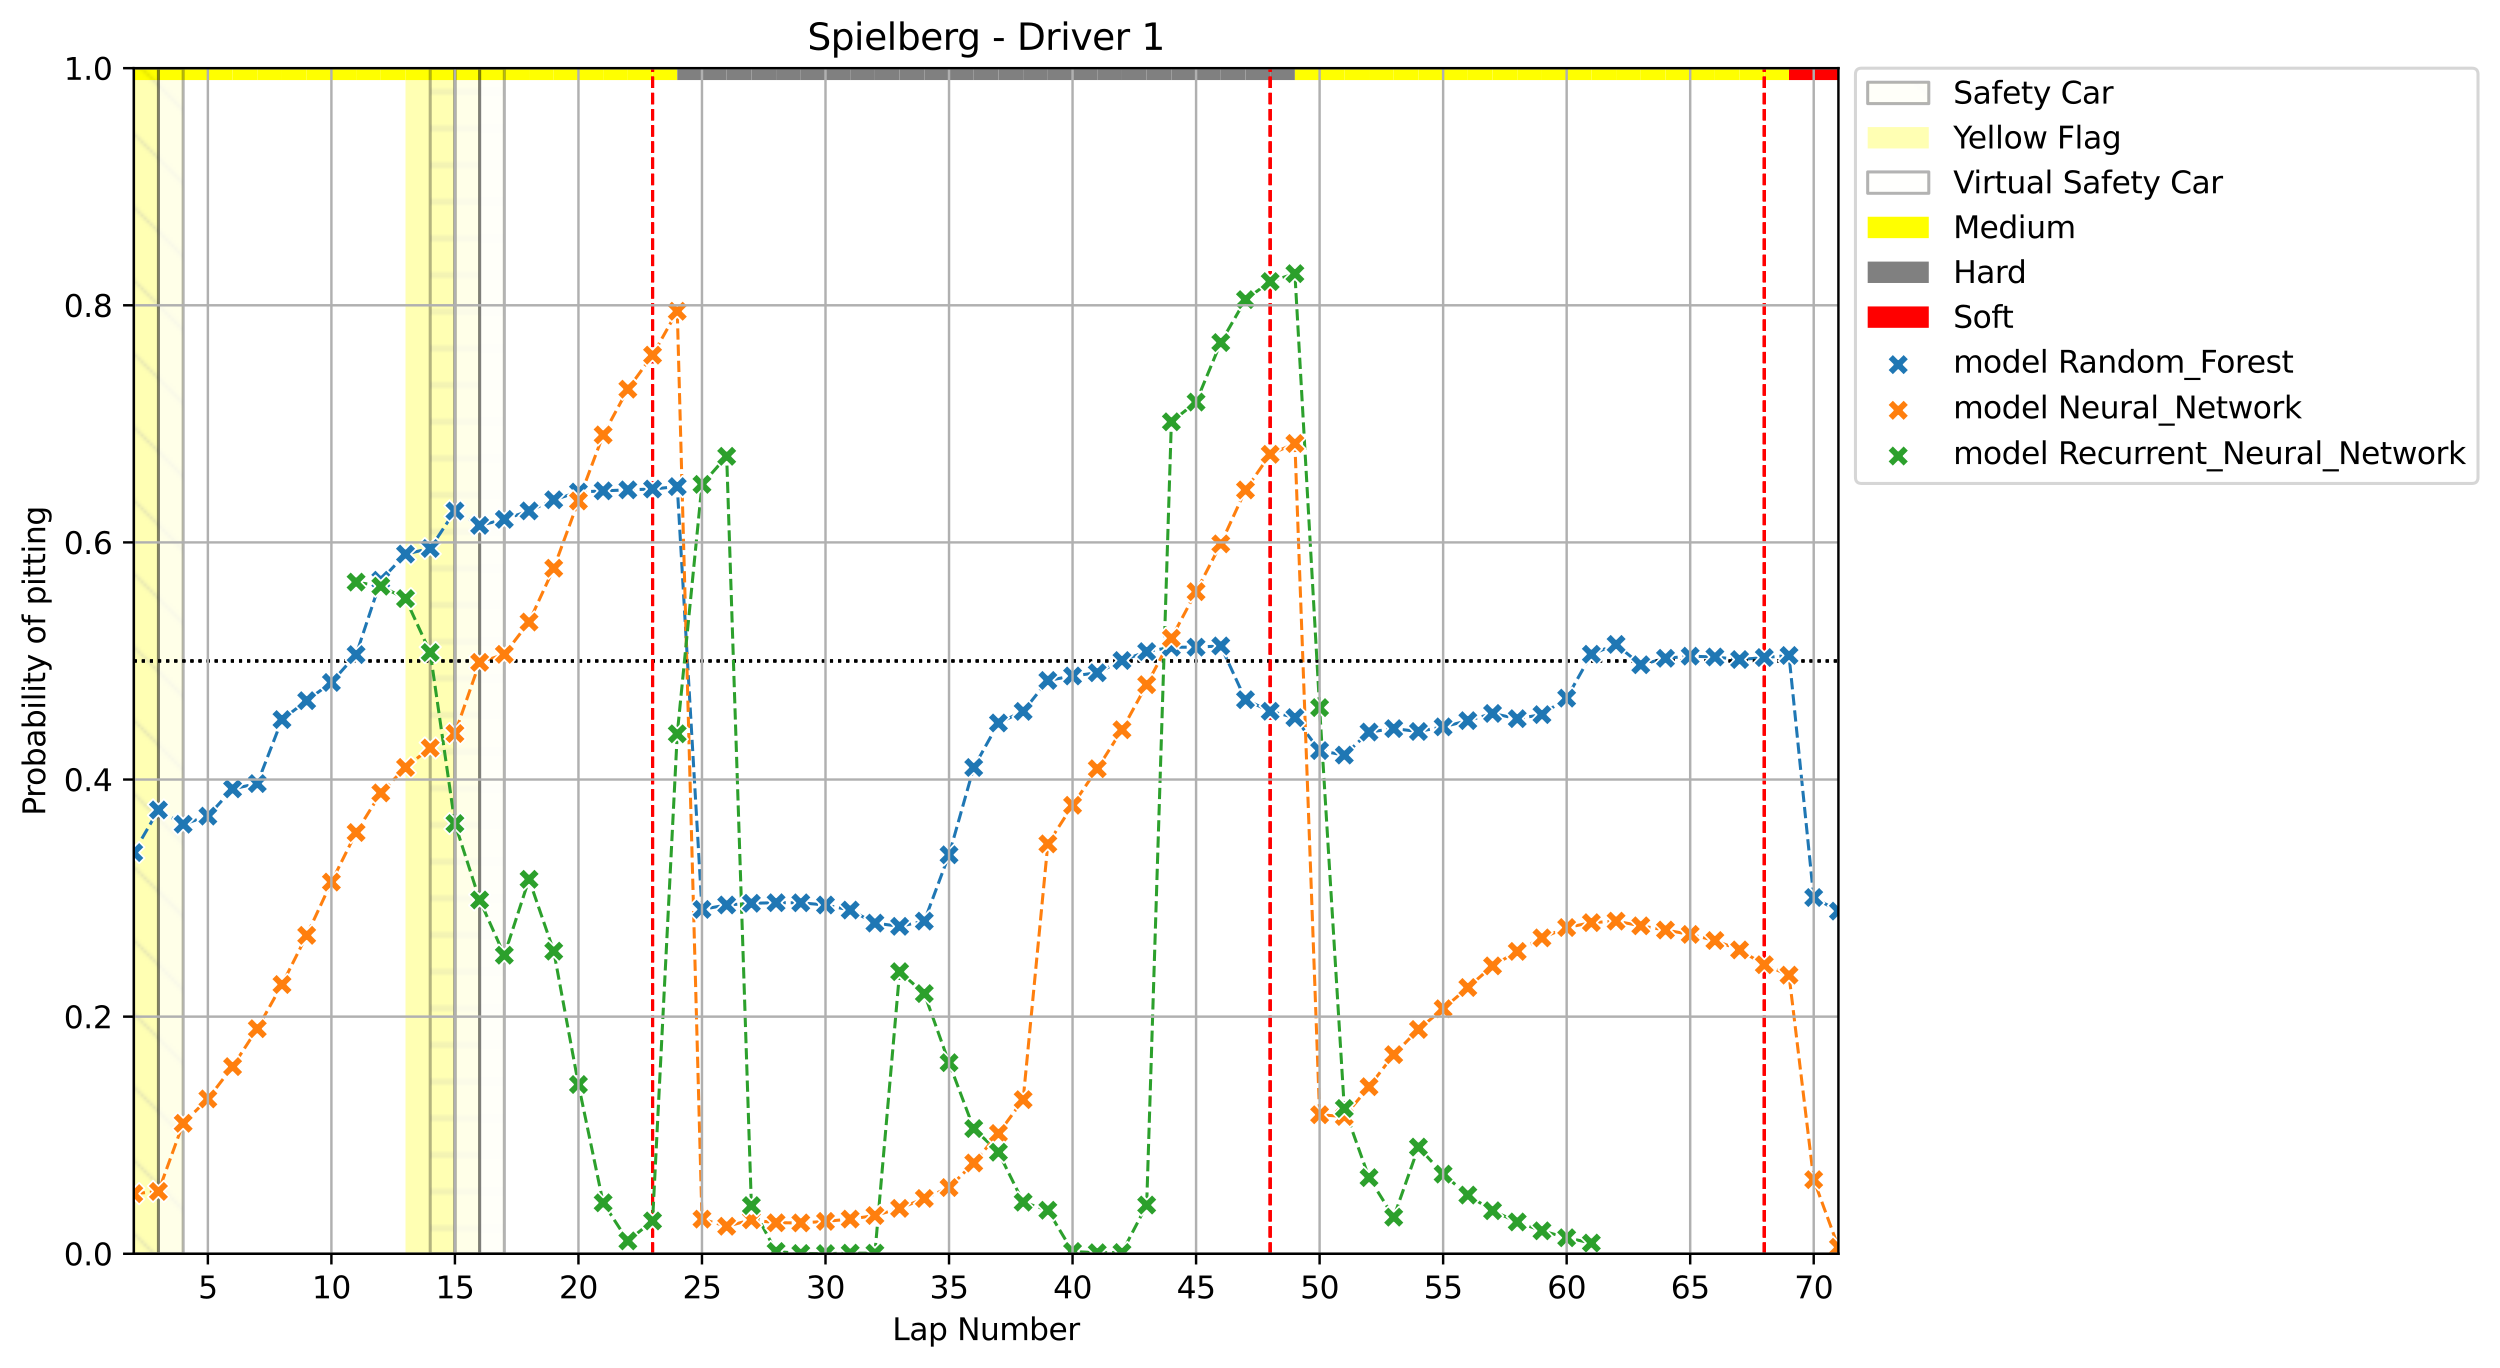 <?xml version="1.0" encoding="utf-8" standalone="no"?>
<!DOCTYPE svg PUBLIC "-//W3C//DTD SVG 1.1//EN"
  "http://www.w3.org/Graphics/SVG/1.1/DTD/svg11.dtd">
<svg xmlns:xlink="http://www.w3.org/1999/xlink" width="818.341pt" height="447.954pt" viewBox="0 0 818.341 447.954" xmlns="http://www.w3.org/2000/svg" version="1.1">
 <defs>
  <style type="text/css">*{stroke-linejoin: round; stroke-linecap: butt}</style>
 </defs>
 <g id="figure_1">
  <g id="patch_1">
   <path d="M 0 447.954 
L 818.341 447.954 
L 818.341 0 
L 0 0 
z
" style="fill: #ffffff"/>
  </g>
  <g id="axes_1">
   <g id="patch_2">
    <path d="M 43.781 410.398 
L 601.781 410.398 
L 601.781 22.318 
L 43.781 22.318 
z
" style="fill: #ffffff"/>
   </g>
   <g id="patch_3">
    <path d="M 35.694 26.199 
L 35.694 22.318 
L 43.781 22.318 
L 43.781 26.199 
z
" clip-path="url(#p69d8d914f9)" style="fill: #ffff00"/>
   </g>
   <g id="patch_4">
    <path d="M 43.781 26.199 
L 43.781 22.318 
L 51.868 22.318 
L 51.868 26.199 
z
" clip-path="url(#p69d8d914f9)" style="fill: #ffff00"/>
   </g>
   <g id="patch_5">
    <path d="M 51.868 26.199 
L 51.868 22.318 
L 59.955 22.318 
L 59.955 26.199 
z
" clip-path="url(#p69d8d914f9)" style="fill: #ffff00"/>
   </g>
   <g id="patch_6">
    <path d="M 59.955 26.199 
L 59.955 22.318 
L 68.042 22.318 
L 68.042 26.199 
z
" clip-path="url(#p69d8d914f9)" style="fill: #ffff00"/>
   </g>
   <g id="patch_7">
    <path d="M 68.042 26.199 
L 68.042 22.318 
L 76.129 22.318 
L 76.129 26.199 
z
" clip-path="url(#p69d8d914f9)" style="fill: #ffff00"/>
   </g>
   <g id="patch_8">
    <path d="M 76.129 26.199 
L 76.129 22.318 
L 84.216 22.318 
L 84.216 26.199 
z
" clip-path="url(#p69d8d914f9)" style="fill: #ffff00"/>
   </g>
   <g id="patch_9">
    <path d="M 84.216 26.199 
L 84.216 22.318 
L 92.303 22.318 
L 92.303 26.199 
z
" clip-path="url(#p69d8d914f9)" style="fill: #ffff00"/>
   </g>
   <g id="patch_10">
    <path d="M 92.303 26.199 
L 92.303 22.318 
L 100.39 22.318 
L 100.39 26.199 
z
" clip-path="url(#p69d8d914f9)" style="fill: #ffff00"/>
   </g>
   <g id="patch_11">
    <path d="M 100.39 26.199 
L 100.39 22.318 
L 108.477 22.318 
L 108.477 26.199 
z
" clip-path="url(#p69d8d914f9)" style="fill: #ffff00"/>
   </g>
   <g id="patch_12">
    <path d="M 108.477 26.199 
L 108.477 22.318 
L 116.564 22.318 
L 116.564 26.199 
z
" clip-path="url(#p69d8d914f9)" style="fill: #ffff00"/>
   </g>
   <g id="patch_13">
    <path d="M 116.564 26.199 
L 116.564 22.318 
L 124.651 22.318 
L 124.651 26.199 
z
" clip-path="url(#p69d8d914f9)" style="fill: #ffff00"/>
   </g>
   <g id="patch_14">
    <path d="M 124.651 26.199 
L 124.651 22.318 
L 132.738 22.318 
L 132.738 26.199 
z
" clip-path="url(#p69d8d914f9)" style="fill: #ffff00"/>
   </g>
   <g id="patch_15">
    <path d="M 132.738 26.199 
L 132.738 22.318 
L 140.825 22.318 
L 140.825 26.199 
z
" clip-path="url(#p69d8d914f9)" style="fill: #ffff00"/>
   </g>
   <g id="patch_16">
    <path d="M 140.825 26.199 
L 140.825 22.318 
L 148.912 22.318 
L 148.912 26.199 
z
" clip-path="url(#p69d8d914f9)" style="fill: #ffff00"/>
   </g>
   <g id="patch_17">
    <path d="M 148.912 26.199 
L 148.912 22.318 
L 156.999 22.318 
L 156.999 26.199 
z
" clip-path="url(#p69d8d914f9)" style="fill: #ffff00"/>
   </g>
   <g id="patch_18">
    <path d="M 156.999 26.199 
L 156.999 22.318 
L 165.086 22.318 
L 165.086 26.199 
z
" clip-path="url(#p69d8d914f9)" style="fill: #ffff00"/>
   </g>
   <g id="patch_19">
    <path d="M 165.086 26.199 
L 165.086 22.318 
L 173.173 22.318 
L 173.173 26.199 
z
" clip-path="url(#p69d8d914f9)" style="fill: #ffff00"/>
   </g>
   <g id="patch_20">
    <path d="M 173.173 26.199 
L 173.173 22.318 
L 181.26 22.318 
L 181.26 26.199 
z
" clip-path="url(#p69d8d914f9)" style="fill: #ffff00"/>
   </g>
   <g id="patch_21">
    <path d="M 181.26 26.199 
L 181.26 22.318 
L 189.346 22.318 
L 189.346 26.199 
z
" clip-path="url(#p69d8d914f9)" style="fill: #ffff00"/>
   </g>
   <g id="patch_22">
    <path d="M 189.346 26.199 
L 189.346 22.318 
L 197.433 22.318 
L 197.433 26.199 
z
" clip-path="url(#p69d8d914f9)" style="fill: #ffff00"/>
   </g>
   <g id="patch_23">
    <path d="M 197.433 26.199 
L 197.433 22.318 
L 205.52 22.318 
L 205.52 26.199 
z
" clip-path="url(#p69d8d914f9)" style="fill: #ffff00"/>
   </g>
   <g id="patch_24">
    <path d="M 205.52 26.199 
L 205.52 22.318 
L 213.607 22.318 
L 213.607 26.199 
z
" clip-path="url(#p69d8d914f9)" style="fill: #ffff00"/>
   </g>
   <g id="patch_25">
    <path d="M 213.607 26.199 
L 213.607 22.318 
L 221.694 22.318 
L 221.694 26.199 
z
" clip-path="url(#p69d8d914f9)" style="fill: #ffff00"/>
   </g>
   <g id="patch_26">
    <path d="M 221.694 26.199 
L 221.694 22.318 
L 229.781 22.318 
L 229.781 26.199 
z
" clip-path="url(#p69d8d914f9)" style="fill: #808080"/>
   </g>
   <g id="patch_27">
    <path d="M 229.781 26.199 
L 229.781 22.318 
L 237.868 22.318 
L 237.868 26.199 
z
" clip-path="url(#p69d8d914f9)" style="fill: #808080"/>
   </g>
   <g id="patch_28">
    <path d="M 237.868 26.199 
L 237.868 22.318 
L 245.955 22.318 
L 245.955 26.199 
z
" clip-path="url(#p69d8d914f9)" style="fill: #808080"/>
   </g>
   <g id="patch_29">
    <path d="M 245.955 26.199 
L 245.955 22.318 
L 254.042 22.318 
L 254.042 26.199 
z
" clip-path="url(#p69d8d914f9)" style="fill: #808080"/>
   </g>
   <g id="patch_30">
    <path d="M 254.042 26.199 
L 254.042 22.318 
L 262.129 22.318 
L 262.129 26.199 
z
" clip-path="url(#p69d8d914f9)" style="fill: #808080"/>
   </g>
   <g id="patch_31">
    <path d="M 262.129 26.199 
L 262.129 22.318 
L 270.216 22.318 
L 270.216 26.199 
z
" clip-path="url(#p69d8d914f9)" style="fill: #808080"/>
   </g>
   <g id="patch_32">
    <path d="M 270.216 26.199 
L 270.216 22.318 
L 278.303 22.318 
L 278.303 26.199 
z
" clip-path="url(#p69d8d914f9)" style="fill: #808080"/>
   </g>
   <g id="patch_33">
    <path d="M 278.303 26.199 
L 278.303 22.318 
L 286.39 22.318 
L 286.39 26.199 
z
" clip-path="url(#p69d8d914f9)" style="fill: #808080"/>
   </g>
   <g id="patch_34">
    <path d="M 286.39 26.199 
L 286.39 22.318 
L 294.477 22.318 
L 294.477 26.199 
z
" clip-path="url(#p69d8d914f9)" style="fill: #808080"/>
   </g>
   <g id="patch_35">
    <path d="M 294.477 26.199 
L 294.477 22.318 
L 302.564 22.318 
L 302.564 26.199 
z
" clip-path="url(#p69d8d914f9)" style="fill: #808080"/>
   </g>
   <g id="patch_36">
    <path d="M 302.564 26.199 
L 302.564 22.318 
L 310.651 22.318 
L 310.651 26.199 
z
" clip-path="url(#p69d8d914f9)" style="fill: #808080"/>
   </g>
   <g id="patch_37">
    <path d="M 310.651 26.199 
L 310.651 22.318 
L 318.738 22.318 
L 318.738 26.199 
z
" clip-path="url(#p69d8d914f9)" style="fill: #808080"/>
   </g>
   <g id="patch_38">
    <path d="M 318.738 26.199 
L 318.738 22.318 
L 326.825 22.318 
L 326.825 26.199 
z
" clip-path="url(#p69d8d914f9)" style="fill: #808080"/>
   </g>
   <g id="patch_39">
    <path d="M 326.825 26.199 
L 326.825 22.318 
L 334.912 22.318 
L 334.912 26.199 
z
" clip-path="url(#p69d8d914f9)" style="fill: #808080"/>
   </g>
   <g id="patch_40">
    <path d="M 334.912 26.199 
L 334.912 22.318 
L 342.999 22.318 
L 342.999 26.199 
z
" clip-path="url(#p69d8d914f9)" style="fill: #808080"/>
   </g>
   <g id="patch_41">
    <path d="M 342.999 26.199 
L 342.999 22.318 
L 351.086 22.318 
L 351.086 26.199 
z
" clip-path="url(#p69d8d914f9)" style="fill: #808080"/>
   </g>
   <g id="patch_42">
    <path d="M 351.086 26.199 
L 351.086 22.318 
L 359.173 22.318 
L 359.173 26.199 
z
" clip-path="url(#p69d8d914f9)" style="fill: #808080"/>
   </g>
   <g id="patch_43">
    <path d="M 359.173 26.199 
L 359.173 22.318 
L 367.26 22.318 
L 367.26 26.199 
z
" clip-path="url(#p69d8d914f9)" style="fill: #808080"/>
   </g>
   <g id="patch_44">
    <path d="M 367.26 26.199 
L 367.26 22.318 
L 375.346 22.318 
L 375.346 26.199 
z
" clip-path="url(#p69d8d914f9)" style="fill: #808080"/>
   </g>
   <g id="patch_45">
    <path d="M 375.346 26.199 
L 375.346 22.318 
L 383.433 22.318 
L 383.433 26.199 
z
" clip-path="url(#p69d8d914f9)" style="fill: #808080"/>
   </g>
   <g id="patch_46">
    <path d="M 383.433 26.199 
L 383.433 22.318 
L 391.52 22.318 
L 391.52 26.199 
z
" clip-path="url(#p69d8d914f9)" style="fill: #808080"/>
   </g>
   <g id="patch_47">
    <path d="M 391.52 26.199 
L 391.52 22.318 
L 399.607 22.318 
L 399.607 26.199 
z
" clip-path="url(#p69d8d914f9)" style="fill: #808080"/>
   </g>
   <g id="patch_48">
    <path d="M 399.607 26.199 
L 399.607 22.318 
L 407.694 22.318 
L 407.694 26.199 
z
" clip-path="url(#p69d8d914f9)" style="fill: #808080"/>
   </g>
   <g id="patch_49">
    <path d="M 407.694 26.199 
L 407.694 22.318 
L 415.781 22.318 
L 415.781 26.199 
z
" clip-path="url(#p69d8d914f9)" style="fill: #808080"/>
   </g>
   <g id="patch_50">
    <path d="M 415.781 26.199 
L 415.781 22.318 
L 423.868 22.318 
L 423.868 26.199 
z
" clip-path="url(#p69d8d914f9)" style="fill: #808080"/>
   </g>
   <g id="patch_51">
    <path d="M 423.868 26.199 
L 423.868 22.318 
L 431.955 22.318 
L 431.955 26.199 
z
" clip-path="url(#p69d8d914f9)" style="fill: #ffff00"/>
   </g>
   <g id="patch_52">
    <path d="M 431.955 26.199 
L 431.955 22.318 
L 440.042 22.318 
L 440.042 26.199 
z
" clip-path="url(#p69d8d914f9)" style="fill: #ffff00"/>
   </g>
   <g id="patch_53">
    <path d="M 440.042 26.199 
L 440.042 22.318 
L 448.129 22.318 
L 448.129 26.199 
z
" clip-path="url(#p69d8d914f9)" style="fill: #ffff00"/>
   </g>
   <g id="patch_54">
    <path d="M 448.129 26.199 
L 448.129 22.318 
L 456.216 22.318 
L 456.216 26.199 
z
" clip-path="url(#p69d8d914f9)" style="fill: #ffff00"/>
   </g>
   <g id="patch_55">
    <path d="M 456.216 26.199 
L 456.216 22.318 
L 464.303 22.318 
L 464.303 26.199 
z
" clip-path="url(#p69d8d914f9)" style="fill: #ffff00"/>
   </g>
   <g id="patch_56">
    <path d="M 464.303 26.199 
L 464.303 22.318 
L 472.39 22.318 
L 472.39 26.199 
z
" clip-path="url(#p69d8d914f9)" style="fill: #ffff00"/>
   </g>
   <g id="patch_57">
    <path d="M 472.39 26.199 
L 472.39 22.318 
L 480.477 22.318 
L 480.477 26.199 
z
" clip-path="url(#p69d8d914f9)" style="fill: #ffff00"/>
   </g>
   <g id="patch_58">
    <path d="M 480.477 26.199 
L 480.477 22.318 
L 488.564 22.318 
L 488.564 26.199 
z
" clip-path="url(#p69d8d914f9)" style="fill: #ffff00"/>
   </g>
   <g id="patch_59">
    <path d="M 488.564 26.199 
L 488.564 22.318 
L 496.651 22.318 
L 496.651 26.199 
z
" clip-path="url(#p69d8d914f9)" style="fill: #ffff00"/>
   </g>
   <g id="patch_60">
    <path d="M 496.651 26.199 
L 496.651 22.318 
L 504.738 22.318 
L 504.738 26.199 
z
" clip-path="url(#p69d8d914f9)" style="fill: #ffff00"/>
   </g>
   <g id="patch_61">
    <path d="M 504.738 26.199 
L 504.738 22.318 
L 512.825 22.318 
L 512.825 26.199 
z
" clip-path="url(#p69d8d914f9)" style="fill: #ffff00"/>
   </g>
   <g id="patch_62">
    <path d="M 512.825 26.199 
L 512.825 22.318 
L 520.912 22.318 
L 520.912 26.199 
z
" clip-path="url(#p69d8d914f9)" style="fill: #ffff00"/>
   </g>
   <g id="patch_63">
    <path d="M 520.912 26.199 
L 520.912 22.318 
L 528.999 22.318 
L 528.999 26.199 
z
" clip-path="url(#p69d8d914f9)" style="fill: #ffff00"/>
   </g>
   <g id="patch_64">
    <path d="M 528.999 26.199 
L 528.999 22.318 
L 537.086 22.318 
L 537.086 26.199 
z
" clip-path="url(#p69d8d914f9)" style="fill: #ffff00"/>
   </g>
   <g id="patch_65">
    <path d="M 537.086 26.199 
L 537.086 22.318 
L 545.173 22.318 
L 545.173 26.199 
z
" clip-path="url(#p69d8d914f9)" style="fill: #ffff00"/>
   </g>
   <g id="patch_66">
    <path d="M 545.173 26.199 
L 545.173 22.318 
L 553.26 22.318 
L 553.26 26.199 
z
" clip-path="url(#p69d8d914f9)" style="fill: #ffff00"/>
   </g>
   <g id="patch_67">
    <path d="M 553.26 26.199 
L 553.26 22.318 
L 561.346 22.318 
L 561.346 26.199 
z
" clip-path="url(#p69d8d914f9)" style="fill: #ffff00"/>
   </g>
   <g id="patch_68">
    <path d="M 561.346 26.199 
L 561.346 22.318 
L 569.433 22.318 
L 569.433 26.199 
z
" clip-path="url(#p69d8d914f9)" style="fill: #ffff00"/>
   </g>
   <g id="patch_69">
    <path d="M 569.433 26.199 
L 569.433 22.318 
L 577.52 22.318 
L 577.52 26.199 
z
" clip-path="url(#p69d8d914f9)" style="fill: #ffff00"/>
   </g>
   <g id="patch_70">
    <path d="M 577.52 26.199 
L 577.52 22.318 
L 585.607 22.318 
L 585.607 26.199 
z
" clip-path="url(#p69d8d914f9)" style="fill: #ffff00"/>
   </g>
   <g id="patch_71">
    <path d="M 585.607 26.199 
L 585.607 22.318 
L 593.694 22.318 
L 593.694 26.199 
z
" clip-path="url(#p69d8d914f9)" style="fill: #ff0000"/>
   </g>
   <g id="patch_72">
    <path d="M 593.694 26.199 
L 593.694 22.318 
L 601.781 22.318 
L 601.781 26.199 
z
" clip-path="url(#p69d8d914f9)" style="fill: #ff0000"/>
   </g>
   <g id="patch_73">
    <path d="M 43.781 410.398 
L 43.781 22.318 
L 51.868 22.318 
L 51.868 410.398 
z
" clip-path="url(#p69d8d914f9)" style="fill: url(#h2afca5934e); opacity: 0.3; stroke: #000000; stroke-linejoin: miter"/>
   </g>
   <g id="patch_74">
    <path d="M 51.868 410.398 
L 51.868 22.318 
L 59.955 22.318 
L 59.955 410.398 
z
" clip-path="url(#p69d8d914f9)" style="fill: url(#h2afca5934e); opacity: 0.3; stroke: #000000; stroke-linejoin: miter"/>
   </g>
   <g id="patch_75">
    <path d="M 132.738 410.398 
L 132.738 22.318 
L 140.825 22.318 
L 140.825 410.398 
z
" clip-path="url(#p69d8d914f9)" style="fill: #ffff00; opacity: 0.3"/>
   </g>
   <g id="patch_76">
    <path d="M 140.825 410.398 
L 140.825 22.318 
L 148.912 22.318 
L 148.912 410.398 
z
" clip-path="url(#p69d8d914f9)" style="fill: url(#h256ceb0f70); opacity: 0.3; stroke: #000000; stroke-linejoin: miter"/>
   </g>
   <g id="patch_77">
    <path d="M 148.912 410.398 
L 148.912 22.318 
L 156.999 22.318 
L 156.999 410.398 
z
" clip-path="url(#p69d8d914f9)" style="fill: url(#h256ceb0f70); opacity: 0.3; stroke: #000000; stroke-linejoin: miter"/>
   </g>
   <g id="patch_78">
    <path d="M 156.999 410.398 
L 156.999 22.318 
L 165.086 22.318 
L 165.086 410.398 
z
" clip-path="url(#p69d8d914f9)" style="fill: url(#h256ceb0f70); opacity: 0.3; stroke: #000000; stroke-linejoin: miter"/>
   </g>
   <g id="LineCollection_1">
    <path d="M 43.781 216.358 
L 601.781 216.358 
" clip-path="url(#p69d8d914f9)" style="fill: none; stroke-dasharray: 1,1.65; stroke-dashoffset: 0; stroke: #000000"/>
   </g>
   <g id="LineCollection_2">
    <path d="M 213.607 410.398 
L 213.607 22.318 
" clip-path="url(#p69d8d914f9)" style="fill: none; stroke-dasharray: 3.7,1.6; stroke-dashoffset: 0; stroke: #ff0000"/>
    <path d="M 415.781 410.398 
L 415.781 22.318 
" clip-path="url(#p69d8d914f9)" style="fill: none; stroke-dasharray: 3.7,1.6; stroke-dashoffset: 0; stroke: #ff0000"/>
    <path d="M 577.52 410.398 
L 577.52 22.318 
" clip-path="url(#p69d8d914f9)" style="fill: none; stroke-dasharray: 3.7,1.6; stroke-dashoffset: 0; stroke: #ff0000"/>
   </g>
   <g id="line2d_1">
    <path d="M 43.781 279.081 
L 51.868 265.12 
L 59.955 269.804 
L 68.042 267.145 
L 76.129 258.233 
L 84.216 256.492 
L 92.303 235.547 
L 100.39 229.357 
L 108.477 223.391 
L 116.564 214.285 
L 124.651 189.932 
L 132.738 181.378 
L 140.825 179.534 
L 148.912 167.269 
L 156.999 171.976 
L 165.086 170.011 
L 173.173 167.235 
L 181.26 163.601 
L 189.346 161.069 
L 197.433 160.677 
L 205.52 160.348 
L 213.607 160.076 
L 221.694 159.277 
L 229.781 297.684 
L 237.868 296.235 
L 245.955 295.678 
L 254.042 295.49 
L 262.129 295.519 
L 270.216 296.242 
L 278.303 297.896 
L 286.39 302.165 
L 294.477 303.217 
L 302.564 301.515 
L 310.651 279.811 
L 318.738 251.228 
L 326.825 236.651 
L 334.912 232.869 
L 342.999 222.734 
L 351.086 221.276 
L 359.173 220.225 
L 367.26 216.214 
L 375.346 213.299 
L 383.433 211.863 
L 391.52 211.847 
L 399.607 211.432 
L 407.694 229.048 
L 415.781 232.828 
L 423.868 234.902 
L 431.955 245.696 
L 440.042 247.166 
L 448.129 239.626 
L 456.216 238.504 
L 464.303 239.44 
L 472.39 237.924 
L 480.477 235.893 
L 488.564 233.536 
L 496.651 235.244 
L 504.738 233.92 
L 512.825 228.527 
L 520.912 214.15 
L 528.999 210.944 
L 537.086 217.6 
L 545.173 215.478 
L 553.26 214.783 
L 561.346 215.059 
L 569.433 215.891 
L 577.52 215.236 
L 585.607 214.56 
L 593.694 293.789 
L 601.781 298.24 
" clip-path="url(#p69d8d914f9)" style="fill: none; stroke-dasharray: 3.7,1.6; stroke-dashoffset: 0; stroke: #1f77b4"/>
   </g>
   <g id="LineCollection_3">
    <path d="M 43.781 216.358 
L 601.781 216.358 
" clip-path="url(#p69d8d914f9)" style="fill: none; stroke-dasharray: 1,1.65; stroke-dashoffset: 0; stroke: #000000"/>
   </g>
   <g id="LineCollection_4">
    <path d="M 213.607 410.398 
L 213.607 22.318 
" clip-path="url(#p69d8d914f9)" style="fill: none; stroke-dasharray: 3.7,1.6; stroke-dashoffset: 0; stroke: #ff0000"/>
    <path d="M 415.781 410.398 
L 415.781 22.318 
" clip-path="url(#p69d8d914f9)" style="fill: none; stroke-dasharray: 3.7,1.6; stroke-dashoffset: 0; stroke: #ff0000"/>
    <path d="M 577.52 410.398 
L 577.52 22.318 
" clip-path="url(#p69d8d914f9)" style="fill: none; stroke-dasharray: 3.7,1.6; stroke-dashoffset: 0; stroke: #ff0000"/>
   </g>
   <g id="line2d_2">
    <path d="M 43.781 390.726 
L 51.868 390.001 
L 59.955 367.691 
L 68.042 359.715 
L 76.129 349.142 
L 84.216 336.737 
L 92.303 322.273 
L 100.39 306.173 
L 108.477 288.74 
L 116.564 272.514 
L 124.651 259.55 
L 132.738 251.206 
L 140.825 244.848 
L 148.912 240.103 
L 156.999 216.811 
L 165.086 214.184 
L 173.173 203.615 
L 181.26 186 
L 189.346 163.989 
L 197.433 142.359 
L 205.52 127.396 
L 213.607 116.247 
L 221.694 101.876 
L 229.781 399.072 
L 237.868 401.395 
L 245.955 399.306 
L 254.042 400.257 
L 262.129 400.301 
L 270.216 399.804 
L 278.303 399.05 
L 286.39 397.889 
L 294.477 395.549 
L 302.564 392.299 
L 310.651 388.73 
L 318.738 380.694 
L 326.825 371.03 
L 334.912 359.968 
L 342.999 276.235 
L 351.086 263.601 
L 359.173 251.636 
L 367.26 238.886 
L 375.346 224.125 
L 383.433 208.927 
L 391.52 193.682 
L 399.607 178.034 
L 407.694 160.383 
L 415.781 148.711 
L 423.868 145.16 
L 431.955 364.902 
L 440.042 365.471 
L 448.129 355.719 
L 456.216 345.229 
L 464.303 336.981 
L 472.39 330.2 
L 480.477 323.255 
L 488.564 316.17 
L 496.651 311.432 
L 504.738 307.001 
L 512.825 303.617 
L 520.912 302.014 
L 528.999 301.523 
L 537.086 303.051 
L 545.173 304.438 
L 553.26 305.867 
L 561.346 307.858 
L 569.433 310.944 
L 577.52 315.789 
L 585.607 319.194 
L 593.694 386.154 
L 601.781 408.278 
" clip-path="url(#p69d8d914f9)" style="fill: none; stroke-dasharray: 3.7,1.6; stroke-dashoffset: 0; stroke: #ff7f0e"/>
   </g>
   <g id="LineCollection_5">
    <path d="M 43.781 216.358 
L 601.781 216.358 
" clip-path="url(#p69d8d914f9)" style="fill: none; stroke-dasharray: 1,1.65; stroke-dashoffset: 0; stroke: #000000"/>
   </g>
   <g id="LineCollection_6">
    <path d="M 213.607 410.398 
L 213.607 22.318 
" clip-path="url(#p69d8d914f9)" style="fill: none; stroke-dasharray: 3.7,1.6; stroke-dashoffset: 0; stroke: #ff0000"/>
    <path d="M 415.781 410.398 
L 415.781 22.318 
" clip-path="url(#p69d8d914f9)" style="fill: none; stroke-dasharray: 3.7,1.6; stroke-dashoffset: 0; stroke: #ff0000"/>
    <path d="M 577.52 410.398 
L 577.52 22.318 
" clip-path="url(#p69d8d914f9)" style="fill: none; stroke-dasharray: 3.7,1.6; stroke-dashoffset: 0; stroke: #ff0000"/>
   </g>
   <g id="line2d_3">
    <path d="M 116.564 190.546 
L 124.651 191.89 
L 132.738 195.937 
L 140.825 213.577 
L 148.912 269.578 
L 156.999 294.596 
L 165.086 312.672 
L 173.173 287.835 
L 181.26 311.349 
L 189.346 355.004 
L 197.433 393.726 
L 205.52 406.186 
L 213.607 399.66 
L 221.694 240.204 
L 229.781 158.551 
L 237.868 149.362 
L 245.955 394.637 
L 254.042 409.661 
L 262.129 410.315 
L 270.216 410.355 
L 278.303 410.203 
L 286.39 410.218 
L 294.477 318.064 
L 302.564 325.237 
L 310.651 347.856 
L 318.738 369.423 
L 326.825 377.162 
L 334.912 393.511 
L 342.999 396.159 
L 351.086 409.659 
L 359.173 410.061 
L 367.26 409.996 
L 375.346 394.455 
L 383.433 138.073 
L 391.52 131.62 
L 399.607 112.132 
L 407.694 98.084 
L 415.781 92.172 
L 423.868 89.574 
L 431.955 231.628 
L 440.042 362.84 
L 448.129 385.479 
L 456.216 398.429 
L 464.303 375.48 
L 472.39 384.333 
L 480.477 391.191 
L 488.564 396.321 
L 496.651 399.987 
L 504.738 402.891 
L 512.825 405.163 
L 520.912 406.893 
" clip-path="url(#p69d8d914f9)" style="fill: none; stroke-dasharray: 3.7,1.6; stroke-dashoffset: 0; stroke: #2ca02c"/>
   </g>
   <g id="PathCollection_1">
    <defs>
     <path id="m0727c8321b" d="M -1.768 3.536 
L 0 1.768 
L 1.768 3.536 
L 3.536 1.768 
L 1.768 0 
L 3.536 -1.768 
L 1.768 -3.536 
L 0 -1.768 
L -1.768 -3.536 
L -3.536 -1.768 
L -1.768 0 
L -3.536 1.768 
z
" style="stroke: #ffffff; stroke-width: 0.566"/>
    </defs>
    <g clip-path="url(#p69d8d914f9)">
     <use xlink:href="#m0727c8321b" x="43.781" y="279.081" style="fill: #1f77b4; stroke: #ffffff; stroke-width: 0.566"/>
     <use xlink:href="#m0727c8321b" x="51.868" y="265.12" style="fill: #1f77b4; stroke: #ffffff; stroke-width: 0.566"/>
     <use xlink:href="#m0727c8321b" x="59.955" y="269.804" style="fill: #1f77b4; stroke: #ffffff; stroke-width: 0.566"/>
     <use xlink:href="#m0727c8321b" x="68.042" y="267.145" style="fill: #1f77b4; stroke: #ffffff; stroke-width: 0.566"/>
     <use xlink:href="#m0727c8321b" x="76.129" y="258.233" style="fill: #1f77b4; stroke: #ffffff; stroke-width: 0.566"/>
     <use xlink:href="#m0727c8321b" x="84.216" y="256.492" style="fill: #1f77b4; stroke: #ffffff; stroke-width: 0.566"/>
     <use xlink:href="#m0727c8321b" x="92.303" y="235.547" style="fill: #1f77b4; stroke: #ffffff; stroke-width: 0.566"/>
     <use xlink:href="#m0727c8321b" x="100.39" y="229.357" style="fill: #1f77b4; stroke: #ffffff; stroke-width: 0.566"/>
     <use xlink:href="#m0727c8321b" x="108.477" y="223.391" style="fill: #1f77b4; stroke: #ffffff; stroke-width: 0.566"/>
     <use xlink:href="#m0727c8321b" x="116.564" y="214.285" style="fill: #1f77b4; stroke: #ffffff; stroke-width: 0.566"/>
     <use xlink:href="#m0727c8321b" x="124.651" y="189.932" style="fill: #1f77b4; stroke: #ffffff; stroke-width: 0.566"/>
     <use xlink:href="#m0727c8321b" x="132.738" y="181.378" style="fill: #1f77b4; stroke: #ffffff; stroke-width: 0.566"/>
     <use xlink:href="#m0727c8321b" x="140.825" y="179.534" style="fill: #1f77b4; stroke: #ffffff; stroke-width: 0.566"/>
     <use xlink:href="#m0727c8321b" x="148.912" y="167.269" style="fill: #1f77b4; stroke: #ffffff; stroke-width: 0.566"/>
     <use xlink:href="#m0727c8321b" x="156.999" y="171.976" style="fill: #1f77b4; stroke: #ffffff; stroke-width: 0.566"/>
     <use xlink:href="#m0727c8321b" x="165.086" y="170.011" style="fill: #1f77b4; stroke: #ffffff; stroke-width: 0.566"/>
     <use xlink:href="#m0727c8321b" x="173.173" y="167.235" style="fill: #1f77b4; stroke: #ffffff; stroke-width: 0.566"/>
     <use xlink:href="#m0727c8321b" x="181.26" y="163.601" style="fill: #1f77b4; stroke: #ffffff; stroke-width: 0.566"/>
     <use xlink:href="#m0727c8321b" x="189.346" y="161.069" style="fill: #1f77b4; stroke: #ffffff; stroke-width: 0.566"/>
     <use xlink:href="#m0727c8321b" x="197.433" y="160.677" style="fill: #1f77b4; stroke: #ffffff; stroke-width: 0.566"/>
     <use xlink:href="#m0727c8321b" x="205.52" y="160.348" style="fill: #1f77b4; stroke: #ffffff; stroke-width: 0.566"/>
     <use xlink:href="#m0727c8321b" x="213.607" y="160.076" style="fill: #1f77b4; stroke: #ffffff; stroke-width: 0.566"/>
     <use xlink:href="#m0727c8321b" x="221.694" y="159.277" style="fill: #1f77b4; stroke: #ffffff; stroke-width: 0.566"/>
     <use xlink:href="#m0727c8321b" x="229.781" y="297.684" style="fill: #1f77b4; stroke: #ffffff; stroke-width: 0.566"/>
     <use xlink:href="#m0727c8321b" x="237.868" y="296.235" style="fill: #1f77b4; stroke: #ffffff; stroke-width: 0.566"/>
     <use xlink:href="#m0727c8321b" x="245.955" y="295.678" style="fill: #1f77b4; stroke: #ffffff; stroke-width: 0.566"/>
     <use xlink:href="#m0727c8321b" x="254.042" y="295.49" style="fill: #1f77b4; stroke: #ffffff; stroke-width: 0.566"/>
     <use xlink:href="#m0727c8321b" x="262.129" y="295.519" style="fill: #1f77b4; stroke: #ffffff; stroke-width: 0.566"/>
     <use xlink:href="#m0727c8321b" x="270.216" y="296.242" style="fill: #1f77b4; stroke: #ffffff; stroke-width: 0.566"/>
     <use xlink:href="#m0727c8321b" x="278.303" y="297.896" style="fill: #1f77b4; stroke: #ffffff; stroke-width: 0.566"/>
     <use xlink:href="#m0727c8321b" x="286.39" y="302.165" style="fill: #1f77b4; stroke: #ffffff; stroke-width: 0.566"/>
     <use xlink:href="#m0727c8321b" x="294.477" y="303.217" style="fill: #1f77b4; stroke: #ffffff; stroke-width: 0.566"/>
     <use xlink:href="#m0727c8321b" x="302.564" y="301.515" style="fill: #1f77b4; stroke: #ffffff; stroke-width: 0.566"/>
     <use xlink:href="#m0727c8321b" x="310.651" y="279.811" style="fill: #1f77b4; stroke: #ffffff; stroke-width: 0.566"/>
     <use xlink:href="#m0727c8321b" x="318.738" y="251.228" style="fill: #1f77b4; stroke: #ffffff; stroke-width: 0.566"/>
     <use xlink:href="#m0727c8321b" x="326.825" y="236.651" style="fill: #1f77b4; stroke: #ffffff; stroke-width: 0.566"/>
     <use xlink:href="#m0727c8321b" x="334.912" y="232.869" style="fill: #1f77b4; stroke: #ffffff; stroke-width: 0.566"/>
     <use xlink:href="#m0727c8321b" x="342.999" y="222.734" style="fill: #1f77b4; stroke: #ffffff; stroke-width: 0.566"/>
     <use xlink:href="#m0727c8321b" x="351.086" y="221.276" style="fill: #1f77b4; stroke: #ffffff; stroke-width: 0.566"/>
     <use xlink:href="#m0727c8321b" x="359.173" y="220.225" style="fill: #1f77b4; stroke: #ffffff; stroke-width: 0.566"/>
     <use xlink:href="#m0727c8321b" x="367.26" y="216.214" style="fill: #1f77b4; stroke: #ffffff; stroke-width: 0.566"/>
     <use xlink:href="#m0727c8321b" x="375.346" y="213.299" style="fill: #1f77b4; stroke: #ffffff; stroke-width: 0.566"/>
     <use xlink:href="#m0727c8321b" x="383.433" y="211.863" style="fill: #1f77b4; stroke: #ffffff; stroke-width: 0.566"/>
     <use xlink:href="#m0727c8321b" x="391.52" y="211.847" style="fill: #1f77b4; stroke: #ffffff; stroke-width: 0.566"/>
     <use xlink:href="#m0727c8321b" x="399.607" y="211.432" style="fill: #1f77b4; stroke: #ffffff; stroke-width: 0.566"/>
     <use xlink:href="#m0727c8321b" x="407.694" y="229.048" style="fill: #1f77b4; stroke: #ffffff; stroke-width: 0.566"/>
     <use xlink:href="#m0727c8321b" x="415.781" y="232.828" style="fill: #1f77b4; stroke: #ffffff; stroke-width: 0.566"/>
     <use xlink:href="#m0727c8321b" x="423.868" y="234.902" style="fill: #1f77b4; stroke: #ffffff; stroke-width: 0.566"/>
     <use xlink:href="#m0727c8321b" x="431.955" y="245.696" style="fill: #1f77b4; stroke: #ffffff; stroke-width: 0.566"/>
     <use xlink:href="#m0727c8321b" x="440.042" y="247.166" style="fill: #1f77b4; stroke: #ffffff; stroke-width: 0.566"/>
     <use xlink:href="#m0727c8321b" x="448.129" y="239.626" style="fill: #1f77b4; stroke: #ffffff; stroke-width: 0.566"/>
     <use xlink:href="#m0727c8321b" x="456.216" y="238.504" style="fill: #1f77b4; stroke: #ffffff; stroke-width: 0.566"/>
     <use xlink:href="#m0727c8321b" x="464.303" y="239.44" style="fill: #1f77b4; stroke: #ffffff; stroke-width: 0.566"/>
     <use xlink:href="#m0727c8321b" x="472.39" y="237.924" style="fill: #1f77b4; stroke: #ffffff; stroke-width: 0.566"/>
     <use xlink:href="#m0727c8321b" x="480.477" y="235.893" style="fill: #1f77b4; stroke: #ffffff; stroke-width: 0.566"/>
     <use xlink:href="#m0727c8321b" x="488.564" y="233.536" style="fill: #1f77b4; stroke: #ffffff; stroke-width: 0.566"/>
     <use xlink:href="#m0727c8321b" x="496.651" y="235.244" style="fill: #1f77b4; stroke: #ffffff; stroke-width: 0.566"/>
     <use xlink:href="#m0727c8321b" x="504.738" y="233.92" style="fill: #1f77b4; stroke: #ffffff; stroke-width: 0.566"/>
     <use xlink:href="#m0727c8321b" x="512.825" y="228.527" style="fill: #1f77b4; stroke: #ffffff; stroke-width: 0.566"/>
     <use xlink:href="#m0727c8321b" x="520.912" y="214.15" style="fill: #1f77b4; stroke: #ffffff; stroke-width: 0.566"/>
     <use xlink:href="#m0727c8321b" x="528.999" y="210.944" style="fill: #1f77b4; stroke: #ffffff; stroke-width: 0.566"/>
     <use xlink:href="#m0727c8321b" x="537.086" y="217.6" style="fill: #1f77b4; stroke: #ffffff; stroke-width: 0.566"/>
     <use xlink:href="#m0727c8321b" x="545.173" y="215.478" style="fill: #1f77b4; stroke: #ffffff; stroke-width: 0.566"/>
     <use xlink:href="#m0727c8321b" x="553.26" y="214.783" style="fill: #1f77b4; stroke: #ffffff; stroke-width: 0.566"/>
     <use xlink:href="#m0727c8321b" x="561.346" y="215.059" style="fill: #1f77b4; stroke: #ffffff; stroke-width: 0.566"/>
     <use xlink:href="#m0727c8321b" x="569.433" y="215.891" style="fill: #1f77b4; stroke: #ffffff; stroke-width: 0.566"/>
     <use xlink:href="#m0727c8321b" x="577.52" y="215.236" style="fill: #1f77b4; stroke: #ffffff; stroke-width: 0.566"/>
     <use xlink:href="#m0727c8321b" x="585.607" y="214.56" style="fill: #1f77b4; stroke: #ffffff; stroke-width: 0.566"/>
     <use xlink:href="#m0727c8321b" x="593.694" y="293.789" style="fill: #1f77b4; stroke: #ffffff; stroke-width: 0.566"/>
     <use xlink:href="#m0727c8321b" x="601.781" y="298.24" style="fill: #1f77b4; stroke: #ffffff; stroke-width: 0.566"/>
    </g>
   </g>
   <g id="PolyCollection_1"/>
   <g id="PathCollection_2">
    <defs>
     <path id="m939fd78a61" d="M -1.768 3.536 
L 0 1.768 
L 1.768 3.536 
L 3.536 1.768 
L 1.768 0 
L 3.536 -1.768 
L 1.768 -3.536 
L 0 -1.768 
L -1.768 -3.536 
L -3.536 -1.768 
L -1.768 0 
L -3.536 1.768 
z
" style="stroke: #ffffff; stroke-width: 0.566"/>
    </defs>
    <g clip-path="url(#p69d8d914f9)">
     <use xlink:href="#m939fd78a61" x="43.781" y="390.726" style="fill: #ff7f0e; stroke: #ffffff; stroke-width: 0.566"/>
     <use xlink:href="#m939fd78a61" x="51.868" y="390.001" style="fill: #ff7f0e; stroke: #ffffff; stroke-width: 0.566"/>
     <use xlink:href="#m939fd78a61" x="59.955" y="367.691" style="fill: #ff7f0e; stroke: #ffffff; stroke-width: 0.566"/>
     <use xlink:href="#m939fd78a61" x="68.042" y="359.715" style="fill: #ff7f0e; stroke: #ffffff; stroke-width: 0.566"/>
     <use xlink:href="#m939fd78a61" x="76.129" y="349.142" style="fill: #ff7f0e; stroke: #ffffff; stroke-width: 0.566"/>
     <use xlink:href="#m939fd78a61" x="84.216" y="336.737" style="fill: #ff7f0e; stroke: #ffffff; stroke-width: 0.566"/>
     <use xlink:href="#m939fd78a61" x="92.303" y="322.273" style="fill: #ff7f0e; stroke: #ffffff; stroke-width: 0.566"/>
     <use xlink:href="#m939fd78a61" x="100.39" y="306.173" style="fill: #ff7f0e; stroke: #ffffff; stroke-width: 0.566"/>
     <use xlink:href="#m939fd78a61" x="108.477" y="288.74" style="fill: #ff7f0e; stroke: #ffffff; stroke-width: 0.566"/>
     <use xlink:href="#m939fd78a61" x="116.564" y="272.514" style="fill: #ff7f0e; stroke: #ffffff; stroke-width: 0.566"/>
     <use xlink:href="#m939fd78a61" x="124.651" y="259.55" style="fill: #ff7f0e; stroke: #ffffff; stroke-width: 0.566"/>
     <use xlink:href="#m939fd78a61" x="132.738" y="251.206" style="fill: #ff7f0e; stroke: #ffffff; stroke-width: 0.566"/>
     <use xlink:href="#m939fd78a61" x="140.825" y="244.848" style="fill: #ff7f0e; stroke: #ffffff; stroke-width: 0.566"/>
     <use xlink:href="#m939fd78a61" x="148.912" y="240.103" style="fill: #ff7f0e; stroke: #ffffff; stroke-width: 0.566"/>
     <use xlink:href="#m939fd78a61" x="156.999" y="216.811" style="fill: #ff7f0e; stroke: #ffffff; stroke-width: 0.566"/>
     <use xlink:href="#m939fd78a61" x="165.086" y="214.184" style="fill: #ff7f0e; stroke: #ffffff; stroke-width: 0.566"/>
     <use xlink:href="#m939fd78a61" x="173.173" y="203.615" style="fill: #ff7f0e; stroke: #ffffff; stroke-width: 0.566"/>
     <use xlink:href="#m939fd78a61" x="181.26" y="186" style="fill: #ff7f0e; stroke: #ffffff; stroke-width: 0.566"/>
     <use xlink:href="#m939fd78a61" x="189.346" y="163.989" style="fill: #ff7f0e; stroke: #ffffff; stroke-width: 0.566"/>
     <use xlink:href="#m939fd78a61" x="197.433" y="142.359" style="fill: #ff7f0e; stroke: #ffffff; stroke-width: 0.566"/>
     <use xlink:href="#m939fd78a61" x="205.52" y="127.396" style="fill: #ff7f0e; stroke: #ffffff; stroke-width: 0.566"/>
     <use xlink:href="#m939fd78a61" x="213.607" y="116.247" style="fill: #ff7f0e; stroke: #ffffff; stroke-width: 0.566"/>
     <use xlink:href="#m939fd78a61" x="221.694" y="101.876" style="fill: #ff7f0e; stroke: #ffffff; stroke-width: 0.566"/>
     <use xlink:href="#m939fd78a61" x="229.781" y="399.072" style="fill: #ff7f0e; stroke: #ffffff; stroke-width: 0.566"/>
     <use xlink:href="#m939fd78a61" x="237.868" y="401.395" style="fill: #ff7f0e; stroke: #ffffff; stroke-width: 0.566"/>
     <use xlink:href="#m939fd78a61" x="245.955" y="399.306" style="fill: #ff7f0e; stroke: #ffffff; stroke-width: 0.566"/>
     <use xlink:href="#m939fd78a61" x="254.042" y="400.257" style="fill: #ff7f0e; stroke: #ffffff; stroke-width: 0.566"/>
     <use xlink:href="#m939fd78a61" x="262.129" y="400.301" style="fill: #ff7f0e; stroke: #ffffff; stroke-width: 0.566"/>
     <use xlink:href="#m939fd78a61" x="270.216" y="399.804" style="fill: #ff7f0e; stroke: #ffffff; stroke-width: 0.566"/>
     <use xlink:href="#m939fd78a61" x="278.303" y="399.05" style="fill: #ff7f0e; stroke: #ffffff; stroke-width: 0.566"/>
     <use xlink:href="#m939fd78a61" x="286.39" y="397.889" style="fill: #ff7f0e; stroke: #ffffff; stroke-width: 0.566"/>
     <use xlink:href="#m939fd78a61" x="294.477" y="395.549" style="fill: #ff7f0e; stroke: #ffffff; stroke-width: 0.566"/>
     <use xlink:href="#m939fd78a61" x="302.564" y="392.299" style="fill: #ff7f0e; stroke: #ffffff; stroke-width: 0.566"/>
     <use xlink:href="#m939fd78a61" x="310.651" y="388.73" style="fill: #ff7f0e; stroke: #ffffff; stroke-width: 0.566"/>
     <use xlink:href="#m939fd78a61" x="318.738" y="380.694" style="fill: #ff7f0e; stroke: #ffffff; stroke-width: 0.566"/>
     <use xlink:href="#m939fd78a61" x="326.825" y="371.03" style="fill: #ff7f0e; stroke: #ffffff; stroke-width: 0.566"/>
     <use xlink:href="#m939fd78a61" x="334.912" y="359.968" style="fill: #ff7f0e; stroke: #ffffff; stroke-width: 0.566"/>
     <use xlink:href="#m939fd78a61" x="342.999" y="276.235" style="fill: #ff7f0e; stroke: #ffffff; stroke-width: 0.566"/>
     <use xlink:href="#m939fd78a61" x="351.086" y="263.601" style="fill: #ff7f0e; stroke: #ffffff; stroke-width: 0.566"/>
     <use xlink:href="#m939fd78a61" x="359.173" y="251.636" style="fill: #ff7f0e; stroke: #ffffff; stroke-width: 0.566"/>
     <use xlink:href="#m939fd78a61" x="367.26" y="238.886" style="fill: #ff7f0e; stroke: #ffffff; stroke-width: 0.566"/>
     <use xlink:href="#m939fd78a61" x="375.346" y="224.125" style="fill: #ff7f0e; stroke: #ffffff; stroke-width: 0.566"/>
     <use xlink:href="#m939fd78a61" x="383.433" y="208.927" style="fill: #ff7f0e; stroke: #ffffff; stroke-width: 0.566"/>
     <use xlink:href="#m939fd78a61" x="391.52" y="193.682" style="fill: #ff7f0e; stroke: #ffffff; stroke-width: 0.566"/>
     <use xlink:href="#m939fd78a61" x="399.607" y="178.034" style="fill: #ff7f0e; stroke: #ffffff; stroke-width: 0.566"/>
     <use xlink:href="#m939fd78a61" x="407.694" y="160.383" style="fill: #ff7f0e; stroke: #ffffff; stroke-width: 0.566"/>
     <use xlink:href="#m939fd78a61" x="415.781" y="148.711" style="fill: #ff7f0e; stroke: #ffffff; stroke-width: 0.566"/>
     <use xlink:href="#m939fd78a61" x="423.868" y="145.16" style="fill: #ff7f0e; stroke: #ffffff; stroke-width: 0.566"/>
     <use xlink:href="#m939fd78a61" x="431.955" y="364.902" style="fill: #ff7f0e; stroke: #ffffff; stroke-width: 0.566"/>
     <use xlink:href="#m939fd78a61" x="440.042" y="365.471" style="fill: #ff7f0e; stroke: #ffffff; stroke-width: 0.566"/>
     <use xlink:href="#m939fd78a61" x="448.129" y="355.719" style="fill: #ff7f0e; stroke: #ffffff; stroke-width: 0.566"/>
     <use xlink:href="#m939fd78a61" x="456.216" y="345.229" style="fill: #ff7f0e; stroke: #ffffff; stroke-width: 0.566"/>
     <use xlink:href="#m939fd78a61" x="464.303" y="336.981" style="fill: #ff7f0e; stroke: #ffffff; stroke-width: 0.566"/>
     <use xlink:href="#m939fd78a61" x="472.39" y="330.2" style="fill: #ff7f0e; stroke: #ffffff; stroke-width: 0.566"/>
     <use xlink:href="#m939fd78a61" x="480.477" y="323.255" style="fill: #ff7f0e; stroke: #ffffff; stroke-width: 0.566"/>
     <use xlink:href="#m939fd78a61" x="488.564" y="316.17" style="fill: #ff7f0e; stroke: #ffffff; stroke-width: 0.566"/>
     <use xlink:href="#m939fd78a61" x="496.651" y="311.432" style="fill: #ff7f0e; stroke: #ffffff; stroke-width: 0.566"/>
     <use xlink:href="#m939fd78a61" x="504.738" y="307.001" style="fill: #ff7f0e; stroke: #ffffff; stroke-width: 0.566"/>
     <use xlink:href="#m939fd78a61" x="512.825" y="303.617" style="fill: #ff7f0e; stroke: #ffffff; stroke-width: 0.566"/>
     <use xlink:href="#m939fd78a61" x="520.912" y="302.014" style="fill: #ff7f0e; stroke: #ffffff; stroke-width: 0.566"/>
     <use xlink:href="#m939fd78a61" x="528.999" y="301.523" style="fill: #ff7f0e; stroke: #ffffff; stroke-width: 0.566"/>
     <use xlink:href="#m939fd78a61" x="537.086" y="303.051" style="fill: #ff7f0e; stroke: #ffffff; stroke-width: 0.566"/>
     <use xlink:href="#m939fd78a61" x="545.173" y="304.438" style="fill: #ff7f0e; stroke: #ffffff; stroke-width: 0.566"/>
     <use xlink:href="#m939fd78a61" x="553.26" y="305.867" style="fill: #ff7f0e; stroke: #ffffff; stroke-width: 0.566"/>
     <use xlink:href="#m939fd78a61" x="561.346" y="307.858" style="fill: #ff7f0e; stroke: #ffffff; stroke-width: 0.566"/>
     <use xlink:href="#m939fd78a61" x="569.433" y="310.944" style="fill: #ff7f0e; stroke: #ffffff; stroke-width: 0.566"/>
     <use xlink:href="#m939fd78a61" x="577.52" y="315.789" style="fill: #ff7f0e; stroke: #ffffff; stroke-width: 0.566"/>
     <use xlink:href="#m939fd78a61" x="585.607" y="319.194" style="fill: #ff7f0e; stroke: #ffffff; stroke-width: 0.566"/>
     <use xlink:href="#m939fd78a61" x="593.694" y="386.154" style="fill: #ff7f0e; stroke: #ffffff; stroke-width: 0.566"/>
     <use xlink:href="#m939fd78a61" x="601.781" y="408.278" style="fill: #ff7f0e; stroke: #ffffff; stroke-width: 0.566"/>
    </g>
   </g>
   <g id="PolyCollection_2"/>
   <g id="PathCollection_3">
    <defs>
     <path id="mb1f8041986" d="M -1.768 3.536 
L 0 1.768 
L 1.768 3.536 
L 3.536 1.768 
L 1.768 0 
L 3.536 -1.768 
L 1.768 -3.536 
L 0 -1.768 
L -1.768 -3.536 
L -3.536 -1.768 
L -1.768 0 
L -3.536 1.768 
z
" style="stroke: #ffffff; stroke-width: 0.566"/>
    </defs>
    <g clip-path="url(#p69d8d914f9)">
     <use xlink:href="#mb1f8041986" x="116.564" y="190.546" style="fill: #2ca02c; stroke: #ffffff; stroke-width: 0.566"/>
     <use xlink:href="#mb1f8041986" x="124.651" y="191.89" style="fill: #2ca02c; stroke: #ffffff; stroke-width: 0.566"/>
     <use xlink:href="#mb1f8041986" x="132.738" y="195.937" style="fill: #2ca02c; stroke: #ffffff; stroke-width: 0.566"/>
     <use xlink:href="#mb1f8041986" x="140.825" y="213.577" style="fill: #2ca02c; stroke: #ffffff; stroke-width: 0.566"/>
     <use xlink:href="#mb1f8041986" x="148.912" y="269.578" style="fill: #2ca02c; stroke: #ffffff; stroke-width: 0.566"/>
     <use xlink:href="#mb1f8041986" x="156.999" y="294.596" style="fill: #2ca02c; stroke: #ffffff; stroke-width: 0.566"/>
     <use xlink:href="#mb1f8041986" x="165.086" y="312.672" style="fill: #2ca02c; stroke: #ffffff; stroke-width: 0.566"/>
     <use xlink:href="#mb1f8041986" x="173.173" y="287.835" style="fill: #2ca02c; stroke: #ffffff; stroke-width: 0.566"/>
     <use xlink:href="#mb1f8041986" x="181.26" y="311.349" style="fill: #2ca02c; stroke: #ffffff; stroke-width: 0.566"/>
     <use xlink:href="#mb1f8041986" x="189.346" y="355.004" style="fill: #2ca02c; stroke: #ffffff; stroke-width: 0.566"/>
     <use xlink:href="#mb1f8041986" x="197.433" y="393.726" style="fill: #2ca02c; stroke: #ffffff; stroke-width: 0.566"/>
     <use xlink:href="#mb1f8041986" x="205.52" y="406.186" style="fill: #2ca02c; stroke: #ffffff; stroke-width: 0.566"/>
     <use xlink:href="#mb1f8041986" x="213.607" y="399.66" style="fill: #2ca02c; stroke: #ffffff; stroke-width: 0.566"/>
     <use xlink:href="#mb1f8041986" x="221.694" y="240.204" style="fill: #2ca02c; stroke: #ffffff; stroke-width: 0.566"/>
     <use xlink:href="#mb1f8041986" x="229.781" y="158.551" style="fill: #2ca02c; stroke: #ffffff; stroke-width: 0.566"/>
     <use xlink:href="#mb1f8041986" x="237.868" y="149.362" style="fill: #2ca02c; stroke: #ffffff; stroke-width: 0.566"/>
     <use xlink:href="#mb1f8041986" x="245.955" y="394.637" style="fill: #2ca02c; stroke: #ffffff; stroke-width: 0.566"/>
     <use xlink:href="#mb1f8041986" x="254.042" y="409.661" style="fill: #2ca02c; stroke: #ffffff; stroke-width: 0.566"/>
     <use xlink:href="#mb1f8041986" x="262.129" y="410.315" style="fill: #2ca02c; stroke: #ffffff; stroke-width: 0.566"/>
     <use xlink:href="#mb1f8041986" x="270.216" y="410.355" style="fill: #2ca02c; stroke: #ffffff; stroke-width: 0.566"/>
     <use xlink:href="#mb1f8041986" x="278.303" y="410.203" style="fill: #2ca02c; stroke: #ffffff; stroke-width: 0.566"/>
     <use xlink:href="#mb1f8041986" x="286.39" y="410.218" style="fill: #2ca02c; stroke: #ffffff; stroke-width: 0.566"/>
     <use xlink:href="#mb1f8041986" x="294.477" y="318.064" style="fill: #2ca02c; stroke: #ffffff; stroke-width: 0.566"/>
     <use xlink:href="#mb1f8041986" x="302.564" y="325.237" style="fill: #2ca02c; stroke: #ffffff; stroke-width: 0.566"/>
     <use xlink:href="#mb1f8041986" x="310.651" y="347.856" style="fill: #2ca02c; stroke: #ffffff; stroke-width: 0.566"/>
     <use xlink:href="#mb1f8041986" x="318.738" y="369.423" style="fill: #2ca02c; stroke: #ffffff; stroke-width: 0.566"/>
     <use xlink:href="#mb1f8041986" x="326.825" y="377.162" style="fill: #2ca02c; stroke: #ffffff; stroke-width: 0.566"/>
     <use xlink:href="#mb1f8041986" x="334.912" y="393.511" style="fill: #2ca02c; stroke: #ffffff; stroke-width: 0.566"/>
     <use xlink:href="#mb1f8041986" x="342.999" y="396.159" style="fill: #2ca02c; stroke: #ffffff; stroke-width: 0.566"/>
     <use xlink:href="#mb1f8041986" x="351.086" y="409.659" style="fill: #2ca02c; stroke: #ffffff; stroke-width: 0.566"/>
     <use xlink:href="#mb1f8041986" x="359.173" y="410.061" style="fill: #2ca02c; stroke: #ffffff; stroke-width: 0.566"/>
     <use xlink:href="#mb1f8041986" x="367.26" y="409.996" style="fill: #2ca02c; stroke: #ffffff; stroke-width: 0.566"/>
     <use xlink:href="#mb1f8041986" x="375.346" y="394.455" style="fill: #2ca02c; stroke: #ffffff; stroke-width: 0.566"/>
     <use xlink:href="#mb1f8041986" x="383.433" y="138.073" style="fill: #2ca02c; stroke: #ffffff; stroke-width: 0.566"/>
     <use xlink:href="#mb1f8041986" x="391.52" y="131.62" style="fill: #2ca02c; stroke: #ffffff; stroke-width: 0.566"/>
     <use xlink:href="#mb1f8041986" x="399.607" y="112.132" style="fill: #2ca02c; stroke: #ffffff; stroke-width: 0.566"/>
     <use xlink:href="#mb1f8041986" x="407.694" y="98.084" style="fill: #2ca02c; stroke: #ffffff; stroke-width: 0.566"/>
     <use xlink:href="#mb1f8041986" x="415.781" y="92.172" style="fill: #2ca02c; stroke: #ffffff; stroke-width: 0.566"/>
     <use xlink:href="#mb1f8041986" x="423.868" y="89.574" style="fill: #2ca02c; stroke: #ffffff; stroke-width: 0.566"/>
     <use xlink:href="#mb1f8041986" x="431.955" y="231.628" style="fill: #2ca02c; stroke: #ffffff; stroke-width: 0.566"/>
     <use xlink:href="#mb1f8041986" x="440.042" y="362.84" style="fill: #2ca02c; stroke: #ffffff; stroke-width: 0.566"/>
     <use xlink:href="#mb1f8041986" x="448.129" y="385.479" style="fill: #2ca02c; stroke: #ffffff; stroke-width: 0.566"/>
     <use xlink:href="#mb1f8041986" x="456.216" y="398.429" style="fill: #2ca02c; stroke: #ffffff; stroke-width: 0.566"/>
     <use xlink:href="#mb1f8041986" x="464.303" y="375.48" style="fill: #2ca02c; stroke: #ffffff; stroke-width: 0.566"/>
     <use xlink:href="#mb1f8041986" x="472.39" y="384.333" style="fill: #2ca02c; stroke: #ffffff; stroke-width: 0.566"/>
     <use xlink:href="#mb1f8041986" x="480.477" y="391.191" style="fill: #2ca02c; stroke: #ffffff; stroke-width: 0.566"/>
     <use xlink:href="#mb1f8041986" x="488.564" y="396.321" style="fill: #2ca02c; stroke: #ffffff; stroke-width: 0.566"/>
     <use xlink:href="#mb1f8041986" x="496.651" y="399.987" style="fill: #2ca02c; stroke: #ffffff; stroke-width: 0.566"/>
     <use xlink:href="#mb1f8041986" x="504.738" y="402.891" style="fill: #2ca02c; stroke: #ffffff; stroke-width: 0.566"/>
     <use xlink:href="#mb1f8041986" x="512.825" y="405.163" style="fill: #2ca02c; stroke: #ffffff; stroke-width: 0.566"/>
     <use xlink:href="#mb1f8041986" x="520.912" y="406.893" style="fill: #2ca02c; stroke: #ffffff; stroke-width: 0.566"/>
    </g>
   </g>
   <g id="PolyCollection_3"/>
   <g id="matplotlib.axis_1">
    <g id="xtick_1">
     <g id="line2d_4">
      <path d="M 68.042 410.398 
L 68.042 22.318 
" clip-path="url(#p69d8d914f9)" style="fill: none; stroke: #b0b0b0; stroke-width: 0.8; stroke-linecap: square"/>
     </g>
     <g id="line2d_5">
      <defs>
       <path id="m30e1d632b2" d="M 0 0 
L 0 3.5 
" style="stroke: #000000; stroke-width: 0.8"/>
      </defs>
      <g>
       <use xlink:href="#m30e1d632b2" x="68.042" y="410.398" style="stroke: #000000; stroke-width: 0.8"/>
      </g>
     </g>
     <g id="text_1">
      <!-- 5 -->
      <g transform="translate(64.861 424.997) scale(0.1 -0.1)">
       <defs>
        <path id="DejaVuSans-35" d="M 691 4666 
L 3169 4666 
L 3169 4134 
L 1269 4134 
L 1269 2991 
Q 1406 3038 1543 3061 
Q 1681 3084 1819 3084 
Q 2600 3084 3056 2656 
Q 3513 2228 3513 1497 
Q 3513 744 3044 326 
Q 2575 -91 1722 -91 
Q 1428 -91 1123 -41 
Q 819 9 494 109 
L 494 744 
Q 775 591 1075 516 
Q 1375 441 1709 441 
Q 2250 441 2565 725 
Q 2881 1009 2881 1497 
Q 2881 1984 2565 2268 
Q 2250 2553 1709 2553 
Q 1456 2553 1204 2497 
Q 953 2441 691 2322 
L 691 4666 
z
" transform="scale(0.016)"/>
       </defs>
       <use xlink:href="#DejaVuSans-35"/>
      </g>
     </g>
    </g>
    <g id="xtick_2">
     <g id="line2d_6">
      <path d="M 108.477 410.398 
L 108.477 22.318 
" clip-path="url(#p69d8d914f9)" style="fill: none; stroke: #b0b0b0; stroke-width: 0.8; stroke-linecap: square"/>
     </g>
     <g id="line2d_7">
      <g>
       <use xlink:href="#m30e1d632b2" x="108.477" y="410.398" style="stroke: #000000; stroke-width: 0.8"/>
      </g>
     </g>
     <g id="text_2">
      <!-- 10 -->
      <g transform="translate(102.114 424.997) scale(0.1 -0.1)">
       <defs>
        <path id="DejaVuSans-31" d="M 794 531 
L 1825 531 
L 1825 4091 
L 703 3866 
L 703 4441 
L 1819 4666 
L 2450 4666 
L 2450 531 
L 3481 531 
L 3481 0 
L 794 0 
L 794 531 
z
" transform="scale(0.016)"/>
        <path id="DejaVuSans-30" d="M 2034 4250 
Q 1547 4250 1301 3770 
Q 1056 3291 1056 2328 
Q 1056 1369 1301 889 
Q 1547 409 2034 409 
Q 2525 409 2770 889 
Q 3016 1369 3016 2328 
Q 3016 3291 2770 3770 
Q 2525 4250 2034 4250 
z
M 2034 4750 
Q 2819 4750 3233 4129 
Q 3647 3509 3647 2328 
Q 3647 1150 3233 529 
Q 2819 -91 2034 -91 
Q 1250 -91 836 529 
Q 422 1150 422 2328 
Q 422 3509 836 4129 
Q 1250 4750 2034 4750 
z
" transform="scale(0.016)"/>
       </defs>
       <use xlink:href="#DejaVuSans-31"/>
       <use xlink:href="#DejaVuSans-30" x="63.623"/>
      </g>
     </g>
    </g>
    <g id="xtick_3">
     <g id="line2d_8">
      <path d="M 148.912 410.398 
L 148.912 22.318 
" clip-path="url(#p69d8d914f9)" style="fill: none; stroke: #b0b0b0; stroke-width: 0.8; stroke-linecap: square"/>
     </g>
     <g id="line2d_9">
      <g>
       <use xlink:href="#m30e1d632b2" x="148.912" y="410.398" style="stroke: #000000; stroke-width: 0.8"/>
      </g>
     </g>
     <g id="text_3">
      <!-- 15 -->
      <g transform="translate(142.549 424.997) scale(0.1 -0.1)">
       <use xlink:href="#DejaVuSans-31"/>
       <use xlink:href="#DejaVuSans-35" x="63.623"/>
      </g>
     </g>
    </g>
    <g id="xtick_4">
     <g id="line2d_10">
      <path d="M 189.346 410.398 
L 189.346 22.318 
" clip-path="url(#p69d8d914f9)" style="fill: none; stroke: #b0b0b0; stroke-width: 0.8; stroke-linecap: square"/>
     </g>
     <g id="line2d_11">
      <g>
       <use xlink:href="#m30e1d632b2" x="189.346" y="410.398" style="stroke: #000000; stroke-width: 0.8"/>
      </g>
     </g>
     <g id="text_4">
      <!-- 20 -->
      <g transform="translate(182.984 424.997) scale(0.1 -0.1)">
       <defs>
        <path id="DejaVuSans-32" d="M 1228 531 
L 3431 531 
L 3431 0 
L 469 0 
L 469 531 
Q 828 903 1448 1529 
Q 2069 2156 2228 2338 
Q 2531 2678 2651 2914 
Q 2772 3150 2772 3378 
Q 2772 3750 2511 3984 
Q 2250 4219 1831 4219 
Q 1534 4219 1204 4116 
Q 875 4013 500 3803 
L 500 4441 
Q 881 4594 1212 4672 
Q 1544 4750 1819 4750 
Q 2544 4750 2975 4387 
Q 3406 4025 3406 3419 
Q 3406 3131 3298 2873 
Q 3191 2616 2906 2266 
Q 2828 2175 2409 1742 
Q 1991 1309 1228 531 
z
" transform="scale(0.016)"/>
       </defs>
       <use xlink:href="#DejaVuSans-32"/>
       <use xlink:href="#DejaVuSans-30" x="63.623"/>
      </g>
     </g>
    </g>
    <g id="xtick_5">
     <g id="line2d_12">
      <path d="M 229.781 410.398 
L 229.781 22.318 
" clip-path="url(#p69d8d914f9)" style="fill: none; stroke: #b0b0b0; stroke-width: 0.8; stroke-linecap: square"/>
     </g>
     <g id="line2d_13">
      <g>
       <use xlink:href="#m30e1d632b2" x="229.781" y="410.398" style="stroke: #000000; stroke-width: 0.8"/>
      </g>
     </g>
     <g id="text_5">
      <!-- 25 -->
      <g transform="translate(223.419 424.997) scale(0.1 -0.1)">
       <use xlink:href="#DejaVuSans-32"/>
       <use xlink:href="#DejaVuSans-35" x="63.623"/>
      </g>
     </g>
    </g>
    <g id="xtick_6">
     <g id="line2d_14">
      <path d="M 270.216 410.398 
L 270.216 22.318 
" clip-path="url(#p69d8d914f9)" style="fill: none; stroke: #b0b0b0; stroke-width: 0.8; stroke-linecap: square"/>
     </g>
     <g id="line2d_15">
      <g>
       <use xlink:href="#m30e1d632b2" x="270.216" y="410.398" style="stroke: #000000; stroke-width: 0.8"/>
      </g>
     </g>
     <g id="text_6">
      <!-- 30 -->
      <g transform="translate(263.854 424.997) scale(0.1 -0.1)">
       <defs>
        <path id="DejaVuSans-33" d="M 2597 2516 
Q 3050 2419 3304 2112 
Q 3559 1806 3559 1356 
Q 3559 666 3084 287 
Q 2609 -91 1734 -91 
Q 1441 -91 1130 -33 
Q 819 25 488 141 
L 488 750 
Q 750 597 1062 519 
Q 1375 441 1716 441 
Q 2309 441 2620 675 
Q 2931 909 2931 1356 
Q 2931 1769 2642 2001 
Q 2353 2234 1838 2234 
L 1294 2234 
L 1294 2753 
L 1863 2753 
Q 2328 2753 2575 2939 
Q 2822 3125 2822 3475 
Q 2822 3834 2567 4026 
Q 2313 4219 1838 4219 
Q 1578 4219 1281 4162 
Q 984 4106 628 3988 
L 628 4550 
Q 988 4650 1302 4700 
Q 1616 4750 1894 4750 
Q 2613 4750 3031 4423 
Q 3450 4097 3450 3541 
Q 3450 3153 3228 2886 
Q 3006 2619 2597 2516 
z
" transform="scale(0.016)"/>
       </defs>
       <use xlink:href="#DejaVuSans-33"/>
       <use xlink:href="#DejaVuSans-30" x="63.623"/>
      </g>
     </g>
    </g>
    <g id="xtick_7">
     <g id="line2d_16">
      <path d="M 310.651 410.398 
L 310.651 22.318 
" clip-path="url(#p69d8d914f9)" style="fill: none; stroke: #b0b0b0; stroke-width: 0.8; stroke-linecap: square"/>
     </g>
     <g id="line2d_17">
      <g>
       <use xlink:href="#m30e1d632b2" x="310.651" y="410.398" style="stroke: #000000; stroke-width: 0.8"/>
      </g>
     </g>
     <g id="text_7">
      <!-- 35 -->
      <g transform="translate(304.288 424.997) scale(0.1 -0.1)">
       <use xlink:href="#DejaVuSans-33"/>
       <use xlink:href="#DejaVuSans-35" x="63.623"/>
      </g>
     </g>
    </g>
    <g id="xtick_8">
     <g id="line2d_18">
      <path d="M 351.086 410.398 
L 351.086 22.318 
" clip-path="url(#p69d8d914f9)" style="fill: none; stroke: #b0b0b0; stroke-width: 0.8; stroke-linecap: square"/>
     </g>
     <g id="line2d_19">
      <g>
       <use xlink:href="#m30e1d632b2" x="351.086" y="410.398" style="stroke: #000000; stroke-width: 0.8"/>
      </g>
     </g>
     <g id="text_8">
      <!-- 40 -->
      <g transform="translate(344.723 424.997) scale(0.1 -0.1)">
       <defs>
        <path id="DejaVuSans-34" d="M 2419 4116 
L 825 1625 
L 2419 1625 
L 2419 4116 
z
M 2253 4666 
L 3047 4666 
L 3047 1625 
L 3713 1625 
L 3713 1100 
L 3047 1100 
L 3047 0 
L 2419 0 
L 2419 1100 
L 313 1100 
L 313 1709 
L 2253 4666 
z
" transform="scale(0.016)"/>
       </defs>
       <use xlink:href="#DejaVuSans-34"/>
       <use xlink:href="#DejaVuSans-30" x="63.623"/>
      </g>
     </g>
    </g>
    <g id="xtick_9">
     <g id="line2d_20">
      <path d="M 391.52 410.398 
L 391.52 22.318 
" clip-path="url(#p69d8d914f9)" style="fill: none; stroke: #b0b0b0; stroke-width: 0.8; stroke-linecap: square"/>
     </g>
     <g id="line2d_21">
      <g>
       <use xlink:href="#m30e1d632b2" x="391.52" y="410.398" style="stroke: #000000; stroke-width: 0.8"/>
      </g>
     </g>
     <g id="text_9">
      <!-- 45 -->
      <g transform="translate(385.158 424.997) scale(0.1 -0.1)">
       <use xlink:href="#DejaVuSans-34"/>
       <use xlink:href="#DejaVuSans-35" x="63.623"/>
      </g>
     </g>
    </g>
    <g id="xtick_10">
     <g id="line2d_22">
      <path d="M 431.955 410.398 
L 431.955 22.318 
" clip-path="url(#p69d8d914f9)" style="fill: none; stroke: #b0b0b0; stroke-width: 0.8; stroke-linecap: square"/>
     </g>
     <g id="line2d_23">
      <g>
       <use xlink:href="#m30e1d632b2" x="431.955" y="410.398" style="stroke: #000000; stroke-width: 0.8"/>
      </g>
     </g>
     <g id="text_10">
      <!-- 50 -->
      <g transform="translate(425.593 424.997) scale(0.1 -0.1)">
       <use xlink:href="#DejaVuSans-35"/>
       <use xlink:href="#DejaVuSans-30" x="63.623"/>
      </g>
     </g>
    </g>
    <g id="xtick_11">
     <g id="line2d_24">
      <path d="M 472.39 410.398 
L 472.39 22.318 
" clip-path="url(#p69d8d914f9)" style="fill: none; stroke: #b0b0b0; stroke-width: 0.8; stroke-linecap: square"/>
     </g>
     <g id="line2d_25">
      <g>
       <use xlink:href="#m30e1d632b2" x="472.39" y="410.398" style="stroke: #000000; stroke-width: 0.8"/>
      </g>
     </g>
     <g id="text_11">
      <!-- 55 -->
      <g transform="translate(466.027 424.997) scale(0.1 -0.1)">
       <use xlink:href="#DejaVuSans-35"/>
       <use xlink:href="#DejaVuSans-35" x="63.623"/>
      </g>
     </g>
    </g>
    <g id="xtick_12">
     <g id="line2d_26">
      <path d="M 512.825 410.398 
L 512.825 22.318 
" clip-path="url(#p69d8d914f9)" style="fill: none; stroke: #b0b0b0; stroke-width: 0.8; stroke-linecap: square"/>
     </g>
     <g id="line2d_27">
      <g>
       <use xlink:href="#m30e1d632b2" x="512.825" y="410.398" style="stroke: #000000; stroke-width: 0.8"/>
      </g>
     </g>
     <g id="text_12">
      <!-- 60 -->
      <g transform="translate(506.462 424.997) scale(0.1 -0.1)">
       <defs>
        <path id="DejaVuSans-36" d="M 2113 2584 
Q 1688 2584 1439 2293 
Q 1191 2003 1191 1497 
Q 1191 994 1439 701 
Q 1688 409 2113 409 
Q 2538 409 2786 701 
Q 3034 994 3034 1497 
Q 3034 2003 2786 2293 
Q 2538 2584 2113 2584 
z
M 3366 4563 
L 3366 3988 
Q 3128 4100 2886 4159 
Q 2644 4219 2406 4219 
Q 1781 4219 1451 3797 
Q 1122 3375 1075 2522 
Q 1259 2794 1537 2939 
Q 1816 3084 2150 3084 
Q 2853 3084 3261 2657 
Q 3669 2231 3669 1497 
Q 3669 778 3244 343 
Q 2819 -91 2113 -91 
Q 1303 -91 875 529 
Q 447 1150 447 2328 
Q 447 3434 972 4092 
Q 1497 4750 2381 4750 
Q 2619 4750 2861 4703 
Q 3103 4656 3366 4563 
z
" transform="scale(0.016)"/>
       </defs>
       <use xlink:href="#DejaVuSans-36"/>
       <use xlink:href="#DejaVuSans-30" x="63.623"/>
      </g>
     </g>
    </g>
    <g id="xtick_13">
     <g id="line2d_28">
      <path d="M 553.26 410.398 
L 553.26 22.318 
" clip-path="url(#p69d8d914f9)" style="fill: none; stroke: #b0b0b0; stroke-width: 0.8; stroke-linecap: square"/>
     </g>
     <g id="line2d_29">
      <g>
       <use xlink:href="#m30e1d632b2" x="553.26" y="410.398" style="stroke: #000000; stroke-width: 0.8"/>
      </g>
     </g>
     <g id="text_13">
      <!-- 65 -->
      <g transform="translate(546.897 424.997) scale(0.1 -0.1)">
       <use xlink:href="#DejaVuSans-36"/>
       <use xlink:href="#DejaVuSans-35" x="63.623"/>
      </g>
     </g>
    </g>
    <g id="xtick_14">
     <g id="line2d_30">
      <path d="M 593.694 410.398 
L 593.694 22.318 
" clip-path="url(#p69d8d914f9)" style="fill: none; stroke: #b0b0b0; stroke-width: 0.8; stroke-linecap: square"/>
     </g>
     <g id="line2d_31">
      <g>
       <use xlink:href="#m30e1d632b2" x="593.694" y="410.398" style="stroke: #000000; stroke-width: 0.8"/>
      </g>
     </g>
     <g id="text_14">
      <!-- 70 -->
      <g transform="translate(587.332 424.997) scale(0.1 -0.1)">
       <defs>
        <path id="DejaVuSans-37" d="M 525 4666 
L 3525 4666 
L 3525 4397 
L 1831 0 
L 1172 0 
L 2766 4134 
L 525 4134 
L 525 4666 
z
" transform="scale(0.016)"/>
       </defs>
       <use xlink:href="#DejaVuSans-37"/>
       <use xlink:href="#DejaVuSans-30" x="63.623"/>
      </g>
     </g>
    </g>
    <g id="text_15">
     <!-- Lap Number -->
     <g transform="translate(292.082 438.675) scale(0.1 -0.1)">
      <defs>
       <path id="DejaVuSans-4c" d="M 628 4666 
L 1259 4666 
L 1259 531 
L 3531 531 
L 3531 0 
L 628 0 
L 628 4666 
z
" transform="scale(0.016)"/>
       <path id="DejaVuSans-61" d="M 2194 1759 
Q 1497 1759 1228 1600 
Q 959 1441 959 1056 
Q 959 750 1161 570 
Q 1363 391 1709 391 
Q 2188 391 2477 730 
Q 2766 1069 2766 1631 
L 2766 1759 
L 2194 1759 
z
M 3341 1997 
L 3341 0 
L 2766 0 
L 2766 531 
Q 2569 213 2275 61 
Q 1981 -91 1556 -91 
Q 1019 -91 701 211 
Q 384 513 384 1019 
Q 384 1609 779 1909 
Q 1175 2209 1959 2209 
L 2766 2209 
L 2766 2266 
Q 2766 2663 2505 2880 
Q 2244 3097 1772 3097 
Q 1472 3097 1187 3025 
Q 903 2953 641 2809 
L 641 3341 
Q 956 3463 1253 3523 
Q 1550 3584 1831 3584 
Q 2591 3584 2966 3190 
Q 3341 2797 3341 1997 
z
" transform="scale(0.016)"/>
       <path id="DejaVuSans-70" d="M 1159 525 
L 1159 -1331 
L 581 -1331 
L 581 3500 
L 1159 3500 
L 1159 2969 
Q 1341 3281 1617 3432 
Q 1894 3584 2278 3584 
Q 2916 3584 3314 3078 
Q 3713 2572 3713 1747 
Q 3713 922 3314 415 
Q 2916 -91 2278 -91 
Q 1894 -91 1617 61 
Q 1341 213 1159 525 
z
M 3116 1747 
Q 3116 2381 2855 2742 
Q 2594 3103 2138 3103 
Q 1681 3103 1420 2742 
Q 1159 2381 1159 1747 
Q 1159 1113 1420 752 
Q 1681 391 2138 391 
Q 2594 391 2855 752 
Q 3116 1113 3116 1747 
z
" transform="scale(0.016)"/>
       <path id="DejaVuSans-20" transform="scale(0.016)"/>
       <path id="DejaVuSans-4e" d="M 628 4666 
L 1478 4666 
L 3547 763 
L 3547 4666 
L 4159 4666 
L 4159 0 
L 3309 0 
L 1241 3903 
L 1241 0 
L 628 0 
L 628 4666 
z
" transform="scale(0.016)"/>
       <path id="DejaVuSans-75" d="M 544 1381 
L 544 3500 
L 1119 3500 
L 1119 1403 
Q 1119 906 1312 657 
Q 1506 409 1894 409 
Q 2359 409 2629 706 
Q 2900 1003 2900 1516 
L 2900 3500 
L 3475 3500 
L 3475 0 
L 2900 0 
L 2900 538 
Q 2691 219 2414 64 
Q 2138 -91 1772 -91 
Q 1169 -91 856 284 
Q 544 659 544 1381 
z
M 1991 3584 
L 1991 3584 
z
" transform="scale(0.016)"/>
       <path id="DejaVuSans-6d" d="M 3328 2828 
Q 3544 3216 3844 3400 
Q 4144 3584 4550 3584 
Q 5097 3584 5394 3201 
Q 5691 2819 5691 2113 
L 5691 0 
L 5113 0 
L 5113 2094 
Q 5113 2597 4934 2840 
Q 4756 3084 4391 3084 
Q 3944 3084 3684 2787 
Q 3425 2491 3425 1978 
L 3425 0 
L 2847 0 
L 2847 2094 
Q 2847 2600 2669 2842 
Q 2491 3084 2119 3084 
Q 1678 3084 1418 2786 
Q 1159 2488 1159 1978 
L 1159 0 
L 581 0 
L 581 3500 
L 1159 3500 
L 1159 2956 
Q 1356 3278 1631 3431 
Q 1906 3584 2284 3584 
Q 2666 3584 2933 3390 
Q 3200 3197 3328 2828 
z
" transform="scale(0.016)"/>
       <path id="DejaVuSans-62" d="M 3116 1747 
Q 3116 2381 2855 2742 
Q 2594 3103 2138 3103 
Q 1681 3103 1420 2742 
Q 1159 2381 1159 1747 
Q 1159 1113 1420 752 
Q 1681 391 2138 391 
Q 2594 391 2855 752 
Q 3116 1113 3116 1747 
z
M 1159 2969 
Q 1341 3281 1617 3432 
Q 1894 3584 2278 3584 
Q 2916 3584 3314 3078 
Q 3713 2572 3713 1747 
Q 3713 922 3314 415 
Q 2916 -91 2278 -91 
Q 1894 -91 1617 61 
Q 1341 213 1159 525 
L 1159 0 
L 581 0 
L 581 4863 
L 1159 4863 
L 1159 2969 
z
" transform="scale(0.016)"/>
       <path id="DejaVuSans-65" d="M 3597 1894 
L 3597 1613 
L 953 1613 
Q 991 1019 1311 708 
Q 1631 397 2203 397 
Q 2534 397 2845 478 
Q 3156 559 3463 722 
L 3463 178 
Q 3153 47 2828 -22 
Q 2503 -91 2169 -91 
Q 1331 -91 842 396 
Q 353 884 353 1716 
Q 353 2575 817 3079 
Q 1281 3584 2069 3584 
Q 2775 3584 3186 3129 
Q 3597 2675 3597 1894 
z
M 3022 2063 
Q 3016 2534 2758 2815 
Q 2500 3097 2075 3097 
Q 1594 3097 1305 2825 
Q 1016 2553 972 2059 
L 3022 2063 
z
" transform="scale(0.016)"/>
       <path id="DejaVuSans-72" d="M 2631 2963 
Q 2534 3019 2420 3045 
Q 2306 3072 2169 3072 
Q 1681 3072 1420 2755 
Q 1159 2438 1159 1844 
L 1159 0 
L 581 0 
L 581 3500 
L 1159 3500 
L 1159 2956 
Q 1341 3275 1631 3429 
Q 1922 3584 2338 3584 
Q 2397 3584 2469 3576 
Q 2541 3569 2628 3553 
L 2631 2963 
z
" transform="scale(0.016)"/>
      </defs>
      <use xlink:href="#DejaVuSans-4c"/>
      <use xlink:href="#DejaVuSans-61" x="55.713"/>
      <use xlink:href="#DejaVuSans-70" x="116.992"/>
      <use xlink:href="#DejaVuSans-20" x="180.469"/>
      <use xlink:href="#DejaVuSans-4e" x="212.256"/>
      <use xlink:href="#DejaVuSans-75" x="287.061"/>
      <use xlink:href="#DejaVuSans-6d" x="350.439"/>
      <use xlink:href="#DejaVuSans-62" x="447.852"/>
      <use xlink:href="#DejaVuSans-65" x="511.328"/>
      <use xlink:href="#DejaVuSans-72" x="572.852"/>
     </g>
    </g>
   </g>
   <g id="matplotlib.axis_2">
    <g id="ytick_1">
     <g id="line2d_32">
      <path d="M 43.781 410.398 
L 601.781 410.398 
" clip-path="url(#p69d8d914f9)" style="fill: none; stroke: #b0b0b0; stroke-width: 0.8; stroke-linecap: square"/>
     </g>
     <g id="line2d_33">
      <defs>
       <path id="m3da5caf0b7" d="M 0 0 
L -3.5 0 
" style="stroke: #000000; stroke-width: 0.8"/>
      </defs>
      <g>
       <use xlink:href="#m3da5caf0b7" x="43.781" y="410.398" style="stroke: #000000; stroke-width: 0.8"/>
      </g>
     </g>
     <g id="text_16">
      <!-- 0.0 -->
      <g transform="translate(20.878 414.197) scale(0.1 -0.1)">
       <defs>
        <path id="DejaVuSans-2e" d="M 684 794 
L 1344 794 
L 1344 0 
L 684 0 
L 684 794 
z
" transform="scale(0.016)"/>
       </defs>
       <use xlink:href="#DejaVuSans-30"/>
       <use xlink:href="#DejaVuSans-2e" x="63.623"/>
       <use xlink:href="#DejaVuSans-30" x="95.41"/>
      </g>
     </g>
    </g>
    <g id="ytick_2">
     <g id="line2d_34">
      <path d="M 43.781 332.782 
L 601.781 332.782 
" clip-path="url(#p69d8d914f9)" style="fill: none; stroke: #b0b0b0; stroke-width: 0.8; stroke-linecap: square"/>
     </g>
     <g id="line2d_35">
      <g>
       <use xlink:href="#m3da5caf0b7" x="43.781" y="332.782" style="stroke: #000000; stroke-width: 0.8"/>
      </g>
     </g>
     <g id="text_17">
      <!-- 0.2 -->
      <g transform="translate(20.878 336.581) scale(0.1 -0.1)">
       <use xlink:href="#DejaVuSans-30"/>
       <use xlink:href="#DejaVuSans-2e" x="63.623"/>
       <use xlink:href="#DejaVuSans-32" x="95.41"/>
      </g>
     </g>
    </g>
    <g id="ytick_3">
     <g id="line2d_36">
      <path d="M 43.781 255.166 
L 601.781 255.166 
" clip-path="url(#p69d8d914f9)" style="fill: none; stroke: #b0b0b0; stroke-width: 0.8; stroke-linecap: square"/>
     </g>
     <g id="line2d_37">
      <g>
       <use xlink:href="#m3da5caf0b7" x="43.781" y="255.166" style="stroke: #000000; stroke-width: 0.8"/>
      </g>
     </g>
     <g id="text_18">
      <!-- 0.4 -->
      <g transform="translate(20.878 258.965) scale(0.1 -0.1)">
       <use xlink:href="#DejaVuSans-30"/>
       <use xlink:href="#DejaVuSans-2e" x="63.623"/>
       <use xlink:href="#DejaVuSans-34" x="95.41"/>
      </g>
     </g>
    </g>
    <g id="ytick_4">
     <g id="line2d_38">
      <path d="M 43.781 177.55 
L 601.781 177.55 
" clip-path="url(#p69d8d914f9)" style="fill: none; stroke: #b0b0b0; stroke-width: 0.8; stroke-linecap: square"/>
     </g>
     <g id="line2d_39">
      <g>
       <use xlink:href="#m3da5caf0b7" x="43.781" y="177.55" style="stroke: #000000; stroke-width: 0.8"/>
      </g>
     </g>
     <g id="text_19">
      <!-- 0.6 -->
      <g transform="translate(20.878 181.349) scale(0.1 -0.1)">
       <use xlink:href="#DejaVuSans-30"/>
       <use xlink:href="#DejaVuSans-2e" x="63.623"/>
       <use xlink:href="#DejaVuSans-36" x="95.41"/>
      </g>
     </g>
    </g>
    <g id="ytick_5">
     <g id="line2d_40">
      <path d="M 43.781 99.934 
L 601.781 99.934 
" clip-path="url(#p69d8d914f9)" style="fill: none; stroke: #b0b0b0; stroke-width: 0.8; stroke-linecap: square"/>
     </g>
     <g id="line2d_41">
      <g>
       <use xlink:href="#m3da5caf0b7" x="43.781" y="99.934" style="stroke: #000000; stroke-width: 0.8"/>
      </g>
     </g>
     <g id="text_20">
      <!-- 0.8 -->
      <g transform="translate(20.878 103.733) scale(0.1 -0.1)">
       <defs>
        <path id="DejaVuSans-38" d="M 2034 2216 
Q 1584 2216 1326 1975 
Q 1069 1734 1069 1313 
Q 1069 891 1326 650 
Q 1584 409 2034 409 
Q 2484 409 2743 651 
Q 3003 894 3003 1313 
Q 3003 1734 2745 1975 
Q 2488 2216 2034 2216 
z
M 1403 2484 
Q 997 2584 770 2862 
Q 544 3141 544 3541 
Q 544 4100 942 4425 
Q 1341 4750 2034 4750 
Q 2731 4750 3128 4425 
Q 3525 4100 3525 3541 
Q 3525 3141 3298 2862 
Q 3072 2584 2669 2484 
Q 3125 2378 3379 2068 
Q 3634 1759 3634 1313 
Q 3634 634 3220 271 
Q 2806 -91 2034 -91 
Q 1263 -91 848 271 
Q 434 634 434 1313 
Q 434 1759 690 2068 
Q 947 2378 1403 2484 
z
M 1172 3481 
Q 1172 3119 1398 2916 
Q 1625 2713 2034 2713 
Q 2441 2713 2670 2916 
Q 2900 3119 2900 3481 
Q 2900 3844 2670 4047 
Q 2441 4250 2034 4250 
Q 1625 4250 1398 4047 
Q 1172 3844 1172 3481 
z
" transform="scale(0.016)"/>
       </defs>
       <use xlink:href="#DejaVuSans-30"/>
       <use xlink:href="#DejaVuSans-2e" x="63.623"/>
       <use xlink:href="#DejaVuSans-38" x="95.41"/>
      </g>
     </g>
    </g>
    <g id="ytick_6">
     <g id="line2d_42">
      <path d="M 43.781 22.318 
L 601.781 22.318 
" clip-path="url(#p69d8d914f9)" style="fill: none; stroke: #b0b0b0; stroke-width: 0.8; stroke-linecap: square"/>
     </g>
     <g id="line2d_43">
      <g>
       <use xlink:href="#m3da5caf0b7" x="43.781" y="22.318" style="stroke: #000000; stroke-width: 0.8"/>
      </g>
     </g>
     <g id="text_21">
      <!-- 1.0 -->
      <g transform="translate(20.878 26.117) scale(0.1 -0.1)">
       <use xlink:href="#DejaVuSans-31"/>
       <use xlink:href="#DejaVuSans-2e" x="63.623"/>
       <use xlink:href="#DejaVuSans-30" x="95.41"/>
      </g>
     </g>
    </g>
    <g id="text_22">
     <!-- Probability of pitting -->
     <g transform="translate(14.798 267) rotate(-90) scale(0.1 -0.1)">
      <defs>
       <path id="DejaVuSans-50" d="M 1259 4147 
L 1259 2394 
L 2053 2394 
Q 2494 2394 2734 2622 
Q 2975 2850 2975 3272 
Q 2975 3691 2734 3919 
Q 2494 4147 2053 4147 
L 1259 4147 
z
M 628 4666 
L 2053 4666 
Q 2838 4666 3239 4311 
Q 3641 3956 3641 3272 
Q 3641 2581 3239 2228 
Q 2838 1875 2053 1875 
L 1259 1875 
L 1259 0 
L 628 0 
L 628 4666 
z
" transform="scale(0.016)"/>
       <path id="DejaVuSans-6f" d="M 1959 3097 
Q 1497 3097 1228 2736 
Q 959 2375 959 1747 
Q 959 1119 1226 758 
Q 1494 397 1959 397 
Q 2419 397 2687 759 
Q 2956 1122 2956 1747 
Q 2956 2369 2687 2733 
Q 2419 3097 1959 3097 
z
M 1959 3584 
Q 2709 3584 3137 3096 
Q 3566 2609 3566 1747 
Q 3566 888 3137 398 
Q 2709 -91 1959 -91 
Q 1206 -91 779 398 
Q 353 888 353 1747 
Q 353 2609 779 3096 
Q 1206 3584 1959 3584 
z
" transform="scale(0.016)"/>
       <path id="DejaVuSans-69" d="M 603 3500 
L 1178 3500 
L 1178 0 
L 603 0 
L 603 3500 
z
M 603 4863 
L 1178 4863 
L 1178 4134 
L 603 4134 
L 603 4863 
z
" transform="scale(0.016)"/>
       <path id="DejaVuSans-6c" d="M 603 4863 
L 1178 4863 
L 1178 0 
L 603 0 
L 603 4863 
z
" transform="scale(0.016)"/>
       <path id="DejaVuSans-74" d="M 1172 4494 
L 1172 3500 
L 2356 3500 
L 2356 3053 
L 1172 3053 
L 1172 1153 
Q 1172 725 1289 603 
Q 1406 481 1766 481 
L 2356 481 
L 2356 0 
L 1766 0 
Q 1100 0 847 248 
Q 594 497 594 1153 
L 594 3053 
L 172 3053 
L 172 3500 
L 594 3500 
L 594 4494 
L 1172 4494 
z
" transform="scale(0.016)"/>
       <path id="DejaVuSans-79" d="M 2059 -325 
Q 1816 -950 1584 -1140 
Q 1353 -1331 966 -1331 
L 506 -1331 
L 506 -850 
L 844 -850 
Q 1081 -850 1212 -737 
Q 1344 -625 1503 -206 
L 1606 56 
L 191 3500 
L 800 3500 
L 1894 763 
L 2988 3500 
L 3597 3500 
L 2059 -325 
z
" transform="scale(0.016)"/>
       <path id="DejaVuSans-66" d="M 2375 4863 
L 2375 4384 
L 1825 4384 
Q 1516 4384 1395 4259 
Q 1275 4134 1275 3809 
L 1275 3500 
L 2222 3500 
L 2222 3053 
L 1275 3053 
L 1275 0 
L 697 0 
L 697 3053 
L 147 3053 
L 147 3500 
L 697 3500 
L 697 3744 
Q 697 4328 969 4595 
Q 1241 4863 1831 4863 
L 2375 4863 
z
" transform="scale(0.016)"/>
       <path id="DejaVuSans-6e" d="M 3513 2113 
L 3513 0 
L 2938 0 
L 2938 2094 
Q 2938 2591 2744 2837 
Q 2550 3084 2163 3084 
Q 1697 3084 1428 2787 
Q 1159 2491 1159 1978 
L 1159 0 
L 581 0 
L 581 3500 
L 1159 3500 
L 1159 2956 
Q 1366 3272 1645 3428 
Q 1925 3584 2291 3584 
Q 2894 3584 3203 3211 
Q 3513 2838 3513 2113 
z
" transform="scale(0.016)"/>
       <path id="DejaVuSans-67" d="M 2906 1791 
Q 2906 2416 2648 2759 
Q 2391 3103 1925 3103 
Q 1463 3103 1205 2759 
Q 947 2416 947 1791 
Q 947 1169 1205 825 
Q 1463 481 1925 481 
Q 2391 481 2648 825 
Q 2906 1169 2906 1791 
z
M 3481 434 
Q 3481 -459 3084 -895 
Q 2688 -1331 1869 -1331 
Q 1566 -1331 1297 -1286 
Q 1028 -1241 775 -1147 
L 775 -588 
Q 1028 -725 1275 -790 
Q 1522 -856 1778 -856 
Q 2344 -856 2625 -561 
Q 2906 -266 2906 331 
L 2906 616 
Q 2728 306 2450 153 
Q 2172 0 1784 0 
Q 1141 0 747 490 
Q 353 981 353 1791 
Q 353 2603 747 3093 
Q 1141 3584 1784 3584 
Q 2172 3584 2450 3431 
Q 2728 3278 2906 2969 
L 2906 3500 
L 3481 3500 
L 3481 434 
z
" transform="scale(0.016)"/>
      </defs>
      <use xlink:href="#DejaVuSans-50"/>
      <use xlink:href="#DejaVuSans-72" x="58.553"/>
      <use xlink:href="#DejaVuSans-6f" x="97.416"/>
      <use xlink:href="#DejaVuSans-62" x="158.598"/>
      <use xlink:href="#DejaVuSans-61" x="222.074"/>
      <use xlink:href="#DejaVuSans-62" x="283.354"/>
      <use xlink:href="#DejaVuSans-69" x="346.83"/>
      <use xlink:href="#DejaVuSans-6c" x="374.613"/>
      <use xlink:href="#DejaVuSans-69" x="402.396"/>
      <use xlink:href="#DejaVuSans-74" x="430.18"/>
      <use xlink:href="#DejaVuSans-79" x="469.389"/>
      <use xlink:href="#DejaVuSans-20" x="528.568"/>
      <use xlink:href="#DejaVuSans-6f" x="560.355"/>
      <use xlink:href="#DejaVuSans-66" x="621.537"/>
      <use xlink:href="#DejaVuSans-20" x="656.742"/>
      <use xlink:href="#DejaVuSans-70" x="688.529"/>
      <use xlink:href="#DejaVuSans-69" x="752.006"/>
      <use xlink:href="#DejaVuSans-74" x="779.789"/>
      <use xlink:href="#DejaVuSans-74" x="818.998"/>
      <use xlink:href="#DejaVuSans-69" x="858.207"/>
      <use xlink:href="#DejaVuSans-6e" x="885.99"/>
      <use xlink:href="#DejaVuSans-67" x="949.369"/>
     </g>
    </g>
   </g>
   <g id="patch_79">
    <path d="M 43.781 410.398 
L 43.781 22.318 
" style="fill: none; stroke: #000000; stroke-width: 0.8; stroke-linejoin: miter; stroke-linecap: square"/>
   </g>
   <g id="patch_80">
    <path d="M 601.781 410.398 
L 601.781 22.318 
" style="fill: none; stroke: #000000; stroke-width: 0.8; stroke-linejoin: miter; stroke-linecap: square"/>
   </g>
   <g id="patch_81">
    <path d="M 43.781 410.398 
L 601.781 410.398 
" style="fill: none; stroke: #000000; stroke-width: 0.8; stroke-linejoin: miter; stroke-linecap: square"/>
   </g>
   <g id="patch_82">
    <path d="M 43.781 22.318 
L 601.781 22.318 
" style="fill: none; stroke: #000000; stroke-width: 0.8; stroke-linejoin: miter; stroke-linecap: square"/>
   </g>
   <g id="text_23">
    <!-- Spielberg - Driver 1 -->
    <g transform="translate(264.3 16.318) scale(0.12 -0.12)">
     <defs>
      <path id="DejaVuSans-53" d="M 3425 4513 
L 3425 3897 
Q 3066 4069 2747 4153 
Q 2428 4238 2131 4238 
Q 1616 4238 1336 4038 
Q 1056 3838 1056 3469 
Q 1056 3159 1242 3001 
Q 1428 2844 1947 2747 
L 2328 2669 
Q 3034 2534 3370 2195 
Q 3706 1856 3706 1288 
Q 3706 609 3251 259 
Q 2797 -91 1919 -91 
Q 1588 -91 1214 -16 
Q 841 59 441 206 
L 441 856 
Q 825 641 1194 531 
Q 1563 422 1919 422 
Q 2459 422 2753 634 
Q 3047 847 3047 1241 
Q 3047 1584 2836 1778 
Q 2625 1972 2144 2069 
L 1759 2144 
Q 1053 2284 737 2584 
Q 422 2884 422 3419 
Q 422 4038 858 4394 
Q 1294 4750 2059 4750 
Q 2388 4750 2728 4690 
Q 3069 4631 3425 4513 
z
" transform="scale(0.016)"/>
      <path id="DejaVuSans-2d" d="M 313 2009 
L 1997 2009 
L 1997 1497 
L 313 1497 
L 313 2009 
z
" transform="scale(0.016)"/>
      <path id="DejaVuSans-44" d="M 1259 4147 
L 1259 519 
L 2022 519 
Q 2988 519 3436 956 
Q 3884 1394 3884 2338 
Q 3884 3275 3436 3711 
Q 2988 4147 2022 4147 
L 1259 4147 
z
M 628 4666 
L 1925 4666 
Q 3281 4666 3915 4102 
Q 4550 3538 4550 2338 
Q 4550 1131 3912 565 
Q 3275 0 1925 0 
L 628 0 
L 628 4666 
z
" transform="scale(0.016)"/>
      <path id="DejaVuSans-76" d="M 191 3500 
L 800 3500 
L 1894 563 
L 2988 3500 
L 3597 3500 
L 2284 0 
L 1503 0 
L 191 3500 
z
" transform="scale(0.016)"/>
     </defs>
     <use xlink:href="#DejaVuSans-53"/>
     <use xlink:href="#DejaVuSans-70" x="63.477"/>
     <use xlink:href="#DejaVuSans-69" x="126.953"/>
     <use xlink:href="#DejaVuSans-65" x="154.736"/>
     <use xlink:href="#DejaVuSans-6c" x="216.26"/>
     <use xlink:href="#DejaVuSans-62" x="244.043"/>
     <use xlink:href="#DejaVuSans-65" x="307.52"/>
     <use xlink:href="#DejaVuSans-72" x="369.043"/>
     <use xlink:href="#DejaVuSans-67" x="408.406"/>
     <use xlink:href="#DejaVuSans-20" x="471.883"/>
     <use xlink:href="#DejaVuSans-2d" x="503.67"/>
     <use xlink:href="#DejaVuSans-20" x="539.754"/>
     <use xlink:href="#DejaVuSans-44" x="571.541"/>
     <use xlink:href="#DejaVuSans-72" x="648.543"/>
     <use xlink:href="#DejaVuSans-69" x="689.656"/>
     <use xlink:href="#DejaVuSans-76" x="717.439"/>
     <use xlink:href="#DejaVuSans-65" x="776.619"/>
     <use xlink:href="#DejaVuSans-72" x="838.143"/>
     <use xlink:href="#DejaVuSans-20" x="879.256"/>
     <use xlink:href="#DejaVuSans-31" x="911.043"/>
    </g>
   </g>
   <g id="legend_1">
    <g id="patch_83">
     <path d="M 609.361 158.256 
L 809.141 158.256 
Q 811.141 158.256 811.141 156.256 
L 811.141 24.318 
Q 811.141 22.318 809.141 22.318 
L 609.361 22.318 
Q 607.361 22.318 607.361 24.318 
L 607.361 156.256 
Q 607.361 158.256 609.361 158.256 
z
" style="fill: #ffffff; opacity: 0.8; stroke: #cccccc; stroke-linejoin: miter"/>
    </g>
    <g id="patch_84">
     <path d="M 611.361 33.917 
L 631.361 33.917 
L 631.361 26.917 
L 611.361 26.917 
z
" style="fill: url(#h2afca5934e); opacity: 0.3; stroke: #000000; stroke-linejoin: miter"/>
    </g>
    <g id="text_24">
     <!-- Safety Car -->
     <g transform="translate(639.361 33.917) scale(0.1 -0.1)">
      <defs>
       <path id="DejaVuSans-43" d="M 4122 4306 
L 4122 3641 
Q 3803 3938 3442 4084 
Q 3081 4231 2675 4231 
Q 1875 4231 1450 3742 
Q 1025 3253 1025 2328 
Q 1025 1406 1450 917 
Q 1875 428 2675 428 
Q 3081 428 3442 575 
Q 3803 722 4122 1019 
L 4122 359 
Q 3791 134 3420 21 
Q 3050 -91 2638 -91 
Q 1578 -91 968 557 
Q 359 1206 359 2328 
Q 359 3453 968 4101 
Q 1578 4750 2638 4750 
Q 3056 4750 3426 4639 
Q 3797 4528 4122 4306 
z
" transform="scale(0.016)"/>
      </defs>
      <use xlink:href="#DejaVuSans-53"/>
      <use xlink:href="#DejaVuSans-61" x="63.477"/>
      <use xlink:href="#DejaVuSans-66" x="124.756"/>
      <use xlink:href="#DejaVuSans-65" x="159.961"/>
      <use xlink:href="#DejaVuSans-74" x="221.484"/>
      <use xlink:href="#DejaVuSans-79" x="260.693"/>
      <use xlink:href="#DejaVuSans-20" x="319.873"/>
      <use xlink:href="#DejaVuSans-43" x="351.66"/>
      <use xlink:href="#DejaVuSans-61" x="421.484"/>
      <use xlink:href="#DejaVuSans-72" x="482.764"/>
     </g>
    </g>
    <g id="patch_85">
     <path d="M 611.361 48.595 
L 631.361 48.595 
L 631.361 41.595 
L 611.361 41.595 
z
" style="fill: #ffff00; opacity: 0.3"/>
    </g>
    <g id="text_25">
     <!-- Yellow Flag -->
     <g transform="translate(639.361 48.595) scale(0.1 -0.1)">
      <defs>
       <path id="DejaVuSans-59" d="M -13 4666 
L 666 4666 
L 1959 2747 
L 3244 4666 
L 3922 4666 
L 2272 2222 
L 2272 0 
L 1638 0 
L 1638 2222 
L -13 4666 
z
" transform="scale(0.016)"/>
       <path id="DejaVuSans-77" d="M 269 3500 
L 844 3500 
L 1563 769 
L 2278 3500 
L 2956 3500 
L 3675 769 
L 4391 3500 
L 4966 3500 
L 4050 0 
L 3372 0 
L 2619 2869 
L 1863 0 
L 1184 0 
L 269 3500 
z
" transform="scale(0.016)"/>
       <path id="DejaVuSans-46" d="M 628 4666 
L 3309 4666 
L 3309 4134 
L 1259 4134 
L 1259 2759 
L 3109 2759 
L 3109 2228 
L 1259 2228 
L 1259 0 
L 628 0 
L 628 4666 
z
" transform="scale(0.016)"/>
      </defs>
      <use xlink:href="#DejaVuSans-59"/>
      <use xlink:href="#DejaVuSans-65" x="47.834"/>
      <use xlink:href="#DejaVuSans-6c" x="109.357"/>
      <use xlink:href="#DejaVuSans-6c" x="137.141"/>
      <use xlink:href="#DejaVuSans-6f" x="164.924"/>
      <use xlink:href="#DejaVuSans-77" x="226.105"/>
      <use xlink:href="#DejaVuSans-20" x="307.893"/>
      <use xlink:href="#DejaVuSans-46" x="339.68"/>
      <use xlink:href="#DejaVuSans-6c" x="397.199"/>
      <use xlink:href="#DejaVuSans-61" x="424.982"/>
      <use xlink:href="#DejaVuSans-67" x="486.262"/>
     </g>
    </g>
    <g id="patch_86">
     <path d="M 611.361 63.273 
L 631.361 63.273 
L 631.361 56.273 
L 611.361 56.273 
z
" style="fill: url(#h256ceb0f70); opacity: 0.3; stroke: #000000; stroke-linejoin: miter"/>
    </g>
    <g id="text_26">
     <!-- Virtual Safety Car -->
     <g transform="translate(639.361 63.273) scale(0.1 -0.1)">
      <defs>
       <path id="DejaVuSans-56" d="M 1831 0 
L 50 4666 
L 709 4666 
L 2188 738 
L 3669 4666 
L 4325 4666 
L 2547 0 
L 1831 0 
z
" transform="scale(0.016)"/>
      </defs>
      <use xlink:href="#DejaVuSans-56"/>
      <use xlink:href="#DejaVuSans-69" x="66.158"/>
      <use xlink:href="#DejaVuSans-72" x="93.941"/>
      <use xlink:href="#DejaVuSans-74" x="135.055"/>
      <use xlink:href="#DejaVuSans-75" x="174.264"/>
      <use xlink:href="#DejaVuSans-61" x="237.643"/>
      <use xlink:href="#DejaVuSans-6c" x="298.922"/>
      <use xlink:href="#DejaVuSans-20" x="326.705"/>
      <use xlink:href="#DejaVuSans-53" x="358.492"/>
      <use xlink:href="#DejaVuSans-61" x="421.969"/>
      <use xlink:href="#DejaVuSans-66" x="483.248"/>
      <use xlink:href="#DejaVuSans-65" x="518.453"/>
      <use xlink:href="#DejaVuSans-74" x="579.977"/>
      <use xlink:href="#DejaVuSans-79" x="619.186"/>
      <use xlink:href="#DejaVuSans-20" x="678.365"/>
      <use xlink:href="#DejaVuSans-43" x="710.152"/>
      <use xlink:href="#DejaVuSans-61" x="779.977"/>
      <use xlink:href="#DejaVuSans-72" x="841.256"/>
     </g>
    </g>
    <g id="patch_87">
     <path d="M 611.361 77.951 
L 631.361 77.951 
L 631.361 70.951 
L 611.361 70.951 
z
" style="fill: #ffff00"/>
    </g>
    <g id="text_27">
     <!-- Medium -->
     <g transform="translate(639.361 77.951) scale(0.1 -0.1)">
      <defs>
       <path id="DejaVuSans-4d" d="M 628 4666 
L 1569 4666 
L 2759 1491 
L 3956 4666 
L 4897 4666 
L 4897 0 
L 4281 0 
L 4281 4097 
L 3078 897 
L 2444 897 
L 1241 4097 
L 1241 0 
L 628 0 
L 628 4666 
z
" transform="scale(0.016)"/>
       <path id="DejaVuSans-64" d="M 2906 2969 
L 2906 4863 
L 3481 4863 
L 3481 0 
L 2906 0 
L 2906 525 
Q 2725 213 2448 61 
Q 2172 -91 1784 -91 
Q 1150 -91 751 415 
Q 353 922 353 1747 
Q 353 2572 751 3078 
Q 1150 3584 1784 3584 
Q 2172 3584 2448 3432 
Q 2725 3281 2906 2969 
z
M 947 1747 
Q 947 1113 1208 752 
Q 1469 391 1925 391 
Q 2381 391 2643 752 
Q 2906 1113 2906 1747 
Q 2906 2381 2643 2742 
Q 2381 3103 1925 3103 
Q 1469 3103 1208 2742 
Q 947 2381 947 1747 
z
" transform="scale(0.016)"/>
      </defs>
      <use xlink:href="#DejaVuSans-4d"/>
      <use xlink:href="#DejaVuSans-65" x="86.279"/>
      <use xlink:href="#DejaVuSans-64" x="147.803"/>
      <use xlink:href="#DejaVuSans-69" x="211.279"/>
      <use xlink:href="#DejaVuSans-75" x="239.062"/>
      <use xlink:href="#DejaVuSans-6d" x="302.441"/>
     </g>
    </g>
    <g id="patch_88">
     <path d="M 611.361 92.629 
L 631.361 92.629 
L 631.361 85.629 
L 611.361 85.629 
z
" style="fill: #808080"/>
    </g>
    <g id="text_28">
     <!-- Hard -->
     <g transform="translate(639.361 92.629) scale(0.1 -0.1)">
      <defs>
       <path id="DejaVuSans-48" d="M 628 4666 
L 1259 4666 
L 1259 2753 
L 3553 2753 
L 3553 4666 
L 4184 4666 
L 4184 0 
L 3553 0 
L 3553 2222 
L 1259 2222 
L 1259 0 
L 628 0 
L 628 4666 
z
" transform="scale(0.016)"/>
      </defs>
      <use xlink:href="#DejaVuSans-48"/>
      <use xlink:href="#DejaVuSans-61" x="75.195"/>
      <use xlink:href="#DejaVuSans-72" x="136.475"/>
      <use xlink:href="#DejaVuSans-64" x="175.838"/>
     </g>
    </g>
    <g id="patch_89">
     <path d="M 611.361 107.307 
L 631.361 107.307 
L 631.361 100.307 
L 611.361 100.307 
z
" style="fill: #ff0000"/>
    </g>
    <g id="text_29">
     <!-- Soft -->
     <g transform="translate(639.361 107.307) scale(0.1 -0.1)">
      <use xlink:href="#DejaVuSans-53"/>
      <use xlink:href="#DejaVuSans-6f" x="63.477"/>
      <use xlink:href="#DejaVuSans-66" x="124.658"/>
      <use xlink:href="#DejaVuSans-74" x="158.113"/>
     </g>
    </g>
    <g id="PathCollection_4">
     <g>
      <use xlink:href="#m0727c8321b" x="621.361" y="119.36" style="fill: #1f77b4; stroke: #ffffff; stroke-width: 0.566"/>
     </g>
    </g>
    <g id="text_30">
     <!-- model Random_Forest -->
     <g transform="translate(639.361 121.985) scale(0.1 -0.1)">
      <defs>
       <path id="DejaVuSans-52" d="M 2841 2188 
Q 3044 2119 3236 1894 
Q 3428 1669 3622 1275 
L 4263 0 
L 3584 0 
L 2988 1197 
Q 2756 1666 2539 1819 
Q 2322 1972 1947 1972 
L 1259 1972 
L 1259 0 
L 628 0 
L 628 4666 
L 2053 4666 
Q 2853 4666 3247 4331 
Q 3641 3997 3641 3322 
Q 3641 2881 3436 2590 
Q 3231 2300 2841 2188 
z
M 1259 4147 
L 1259 2491 
L 2053 2491 
Q 2509 2491 2742 2702 
Q 2975 2913 2975 3322 
Q 2975 3731 2742 3939 
Q 2509 4147 2053 4147 
L 1259 4147 
z
" transform="scale(0.016)"/>
       <path id="DejaVuSans-5f" d="M 3263 -1063 
L 3263 -1509 
L -63 -1509 
L -63 -1063 
L 3263 -1063 
z
" transform="scale(0.016)"/>
       <path id="DejaVuSans-73" d="M 2834 3397 
L 2834 2853 
Q 2591 2978 2328 3040 
Q 2066 3103 1784 3103 
Q 1356 3103 1142 2972 
Q 928 2841 928 2578 
Q 928 2378 1081 2264 
Q 1234 2150 1697 2047 
L 1894 2003 
Q 2506 1872 2764 1633 
Q 3022 1394 3022 966 
Q 3022 478 2636 193 
Q 2250 -91 1575 -91 
Q 1294 -91 989 -36 
Q 684 19 347 128 
L 347 722 
Q 666 556 975 473 
Q 1284 391 1588 391 
Q 1994 391 2212 530 
Q 2431 669 2431 922 
Q 2431 1156 2273 1281 
Q 2116 1406 1581 1522 
L 1381 1569 
Q 847 1681 609 1914 
Q 372 2147 372 2553 
Q 372 3047 722 3315 
Q 1072 3584 1716 3584 
Q 2034 3584 2315 3537 
Q 2597 3491 2834 3397 
z
" transform="scale(0.016)"/>
      </defs>
      <use xlink:href="#DejaVuSans-6d"/>
      <use xlink:href="#DejaVuSans-6f" x="97.412"/>
      <use xlink:href="#DejaVuSans-64" x="158.594"/>
      <use xlink:href="#DejaVuSans-65" x="222.07"/>
      <use xlink:href="#DejaVuSans-6c" x="283.594"/>
      <use xlink:href="#DejaVuSans-20" x="311.377"/>
      <use xlink:href="#DejaVuSans-52" x="343.164"/>
      <use xlink:href="#DejaVuSans-61" x="410.396"/>
      <use xlink:href="#DejaVuSans-6e" x="471.676"/>
      <use xlink:href="#DejaVuSans-64" x="535.055"/>
      <use xlink:href="#DejaVuSans-6f" x="598.531"/>
      <use xlink:href="#DejaVuSans-6d" x="659.713"/>
      <use xlink:href="#DejaVuSans-5f" x="757.125"/>
      <use xlink:href="#DejaVuSans-46" x="807.125"/>
      <use xlink:href="#DejaVuSans-6f" x="861.02"/>
      <use xlink:href="#DejaVuSans-72" x="922.201"/>
      <use xlink:href="#DejaVuSans-65" x="961.064"/>
      <use xlink:href="#DejaVuSans-73" x="1022.588"/>
      <use xlink:href="#DejaVuSans-74" x="1074.688"/>
     </g>
    </g>
    <g id="PathCollection_5">
     <g>
      <use xlink:href="#m939fd78a61" x="621.361" y="134.317" style="fill: #ff7f0e; stroke: #ffffff; stroke-width: 0.566"/>
     </g>
    </g>
    <g id="text_31">
     <!-- model Neural_Network -->
     <g transform="translate(639.361 136.942) scale(0.1 -0.1)">
      <defs>
       <path id="DejaVuSans-6b" d="M 581 4863 
L 1159 4863 
L 1159 1991 
L 2875 3500 
L 3609 3500 
L 1753 1863 
L 3688 0 
L 2938 0 
L 1159 1709 
L 1159 0 
L 581 0 
L 581 4863 
z
" transform="scale(0.016)"/>
      </defs>
      <use xlink:href="#DejaVuSans-6d"/>
      <use xlink:href="#DejaVuSans-6f" x="97.412"/>
      <use xlink:href="#DejaVuSans-64" x="158.594"/>
      <use xlink:href="#DejaVuSans-65" x="222.07"/>
      <use xlink:href="#DejaVuSans-6c" x="283.594"/>
      <use xlink:href="#DejaVuSans-20" x="311.377"/>
      <use xlink:href="#DejaVuSans-4e" x="343.164"/>
      <use xlink:href="#DejaVuSans-65" x="417.969"/>
      <use xlink:href="#DejaVuSans-75" x="479.492"/>
      <use xlink:href="#DejaVuSans-72" x="542.871"/>
      <use xlink:href="#DejaVuSans-61" x="583.984"/>
      <use xlink:href="#DejaVuSans-6c" x="645.264"/>
      <use xlink:href="#DejaVuSans-5f" x="673.047"/>
      <use xlink:href="#DejaVuSans-4e" x="723.047"/>
      <use xlink:href="#DejaVuSans-65" x="797.852"/>
      <use xlink:href="#DejaVuSans-74" x="859.375"/>
      <use xlink:href="#DejaVuSans-77" x="898.584"/>
      <use xlink:href="#DejaVuSans-6f" x="980.371"/>
      <use xlink:href="#DejaVuSans-72" x="1041.553"/>
      <use xlink:href="#DejaVuSans-6b" x="1082.666"/>
     </g>
    </g>
    <g id="PathCollection_6">
     <g>
      <use xlink:href="#mb1f8041986" x="621.361" y="149.273" style="fill: #2ca02c; stroke: #ffffff; stroke-width: 0.566"/>
     </g>
    </g>
    <g id="text_32">
     <!-- model Recurrent_Neural_Network -->
     <g transform="translate(639.361 151.898) scale(0.1 -0.1)">
      <defs>
       <path id="DejaVuSans-63" d="M 3122 3366 
L 3122 2828 
Q 2878 2963 2633 3030 
Q 2388 3097 2138 3097 
Q 1578 3097 1268 2742 
Q 959 2388 959 1747 
Q 959 1106 1268 751 
Q 1578 397 2138 397 
Q 2388 397 2633 464 
Q 2878 531 3122 666 
L 3122 134 
Q 2881 22 2623 -34 
Q 2366 -91 2075 -91 
Q 1284 -91 818 406 
Q 353 903 353 1747 
Q 353 2603 823 3093 
Q 1294 3584 2113 3584 
Q 2378 3584 2631 3529 
Q 2884 3475 3122 3366 
z
" transform="scale(0.016)"/>
      </defs>
      <use xlink:href="#DejaVuSans-6d"/>
      <use xlink:href="#DejaVuSans-6f" x="97.412"/>
      <use xlink:href="#DejaVuSans-64" x="158.594"/>
      <use xlink:href="#DejaVuSans-65" x="222.07"/>
      <use xlink:href="#DejaVuSans-6c" x="283.594"/>
      <use xlink:href="#DejaVuSans-20" x="311.377"/>
      <use xlink:href="#DejaVuSans-52" x="343.164"/>
      <use xlink:href="#DejaVuSans-65" x="408.146"/>
      <use xlink:href="#DejaVuSans-63" x="469.67"/>
      <use xlink:href="#DejaVuSans-75" x="524.65"/>
      <use xlink:href="#DejaVuSans-72" x="588.029"/>
      <use xlink:href="#DejaVuSans-72" x="627.393"/>
      <use xlink:href="#DejaVuSans-65" x="666.256"/>
      <use xlink:href="#DejaVuSans-6e" x="727.779"/>
      <use xlink:href="#DejaVuSans-74" x="791.158"/>
      <use xlink:href="#DejaVuSans-5f" x="830.367"/>
      <use xlink:href="#DejaVuSans-4e" x="880.367"/>
      <use xlink:href="#DejaVuSans-65" x="955.172"/>
      <use xlink:href="#DejaVuSans-75" x="1016.695"/>
      <use xlink:href="#DejaVuSans-72" x="1080.074"/>
      <use xlink:href="#DejaVuSans-61" x="1121.188"/>
      <use xlink:href="#DejaVuSans-6c" x="1182.467"/>
      <use xlink:href="#DejaVuSans-5f" x="1210.25"/>
      <use xlink:href="#DejaVuSans-4e" x="1260.25"/>
      <use xlink:href="#DejaVuSans-65" x="1335.055"/>
      <use xlink:href="#DejaVuSans-74" x="1396.578"/>
      <use xlink:href="#DejaVuSans-77" x="1435.787"/>
      <use xlink:href="#DejaVuSans-6f" x="1517.574"/>
      <use xlink:href="#DejaVuSans-72" x="1578.756"/>
      <use xlink:href="#DejaVuSans-6b" x="1619.869"/>
     </g>
    </g>
   </g>
  </g>
 </g>
 <defs>
  <clipPath id="p69d8d914f9">
   <rect x="43.781" y="22.318" width="558" height="388.08"/>
  </clipPath>
 </defs>
 <defs>
  <pattern id="h2afca5934e" patternUnits="userSpaceOnUse" x="0" y="0" width="72" height="72">
   <rect x="0" y="0" width="73" height="73" fill="#ffff00"/>
   <path d="M -36 36 
L 36 108 
M -24 24 
L 48 96 
M -12 12 
L 60 84 
M 0 0 
L 72 72 
M 12 -12 
L 84 60 
M 24 -24 
L 96 48 
M 36 -36 
L 108 36 
" style="fill: #000000; stroke: #000000; stroke-width: 1.0; stroke-linecap: butt; stroke-linejoin: miter; stroke-opacity: 0.3"/>
  </pattern>
  <pattern id="h256ceb0f70" patternUnits="userSpaceOnUse" x="0" y="0" width="72" height="72">
   <rect x="0" y="0" width="73" height="73" fill="#ffff00"/>
   <path d="M 0 66 
L 72 66 
M 0 54 
L 72 54 
M 0 42 
L 72 42 
M 0 30 
L 72 30 
M 0 18 
L 72 18 
M 0 6 
L 72 6 
" style="fill: #000000; stroke: #000000; stroke-width: 1.0; stroke-linecap: butt; stroke-linejoin: miter; stroke-opacity: 0.3"/>
  </pattern>
 </defs>
</svg>
